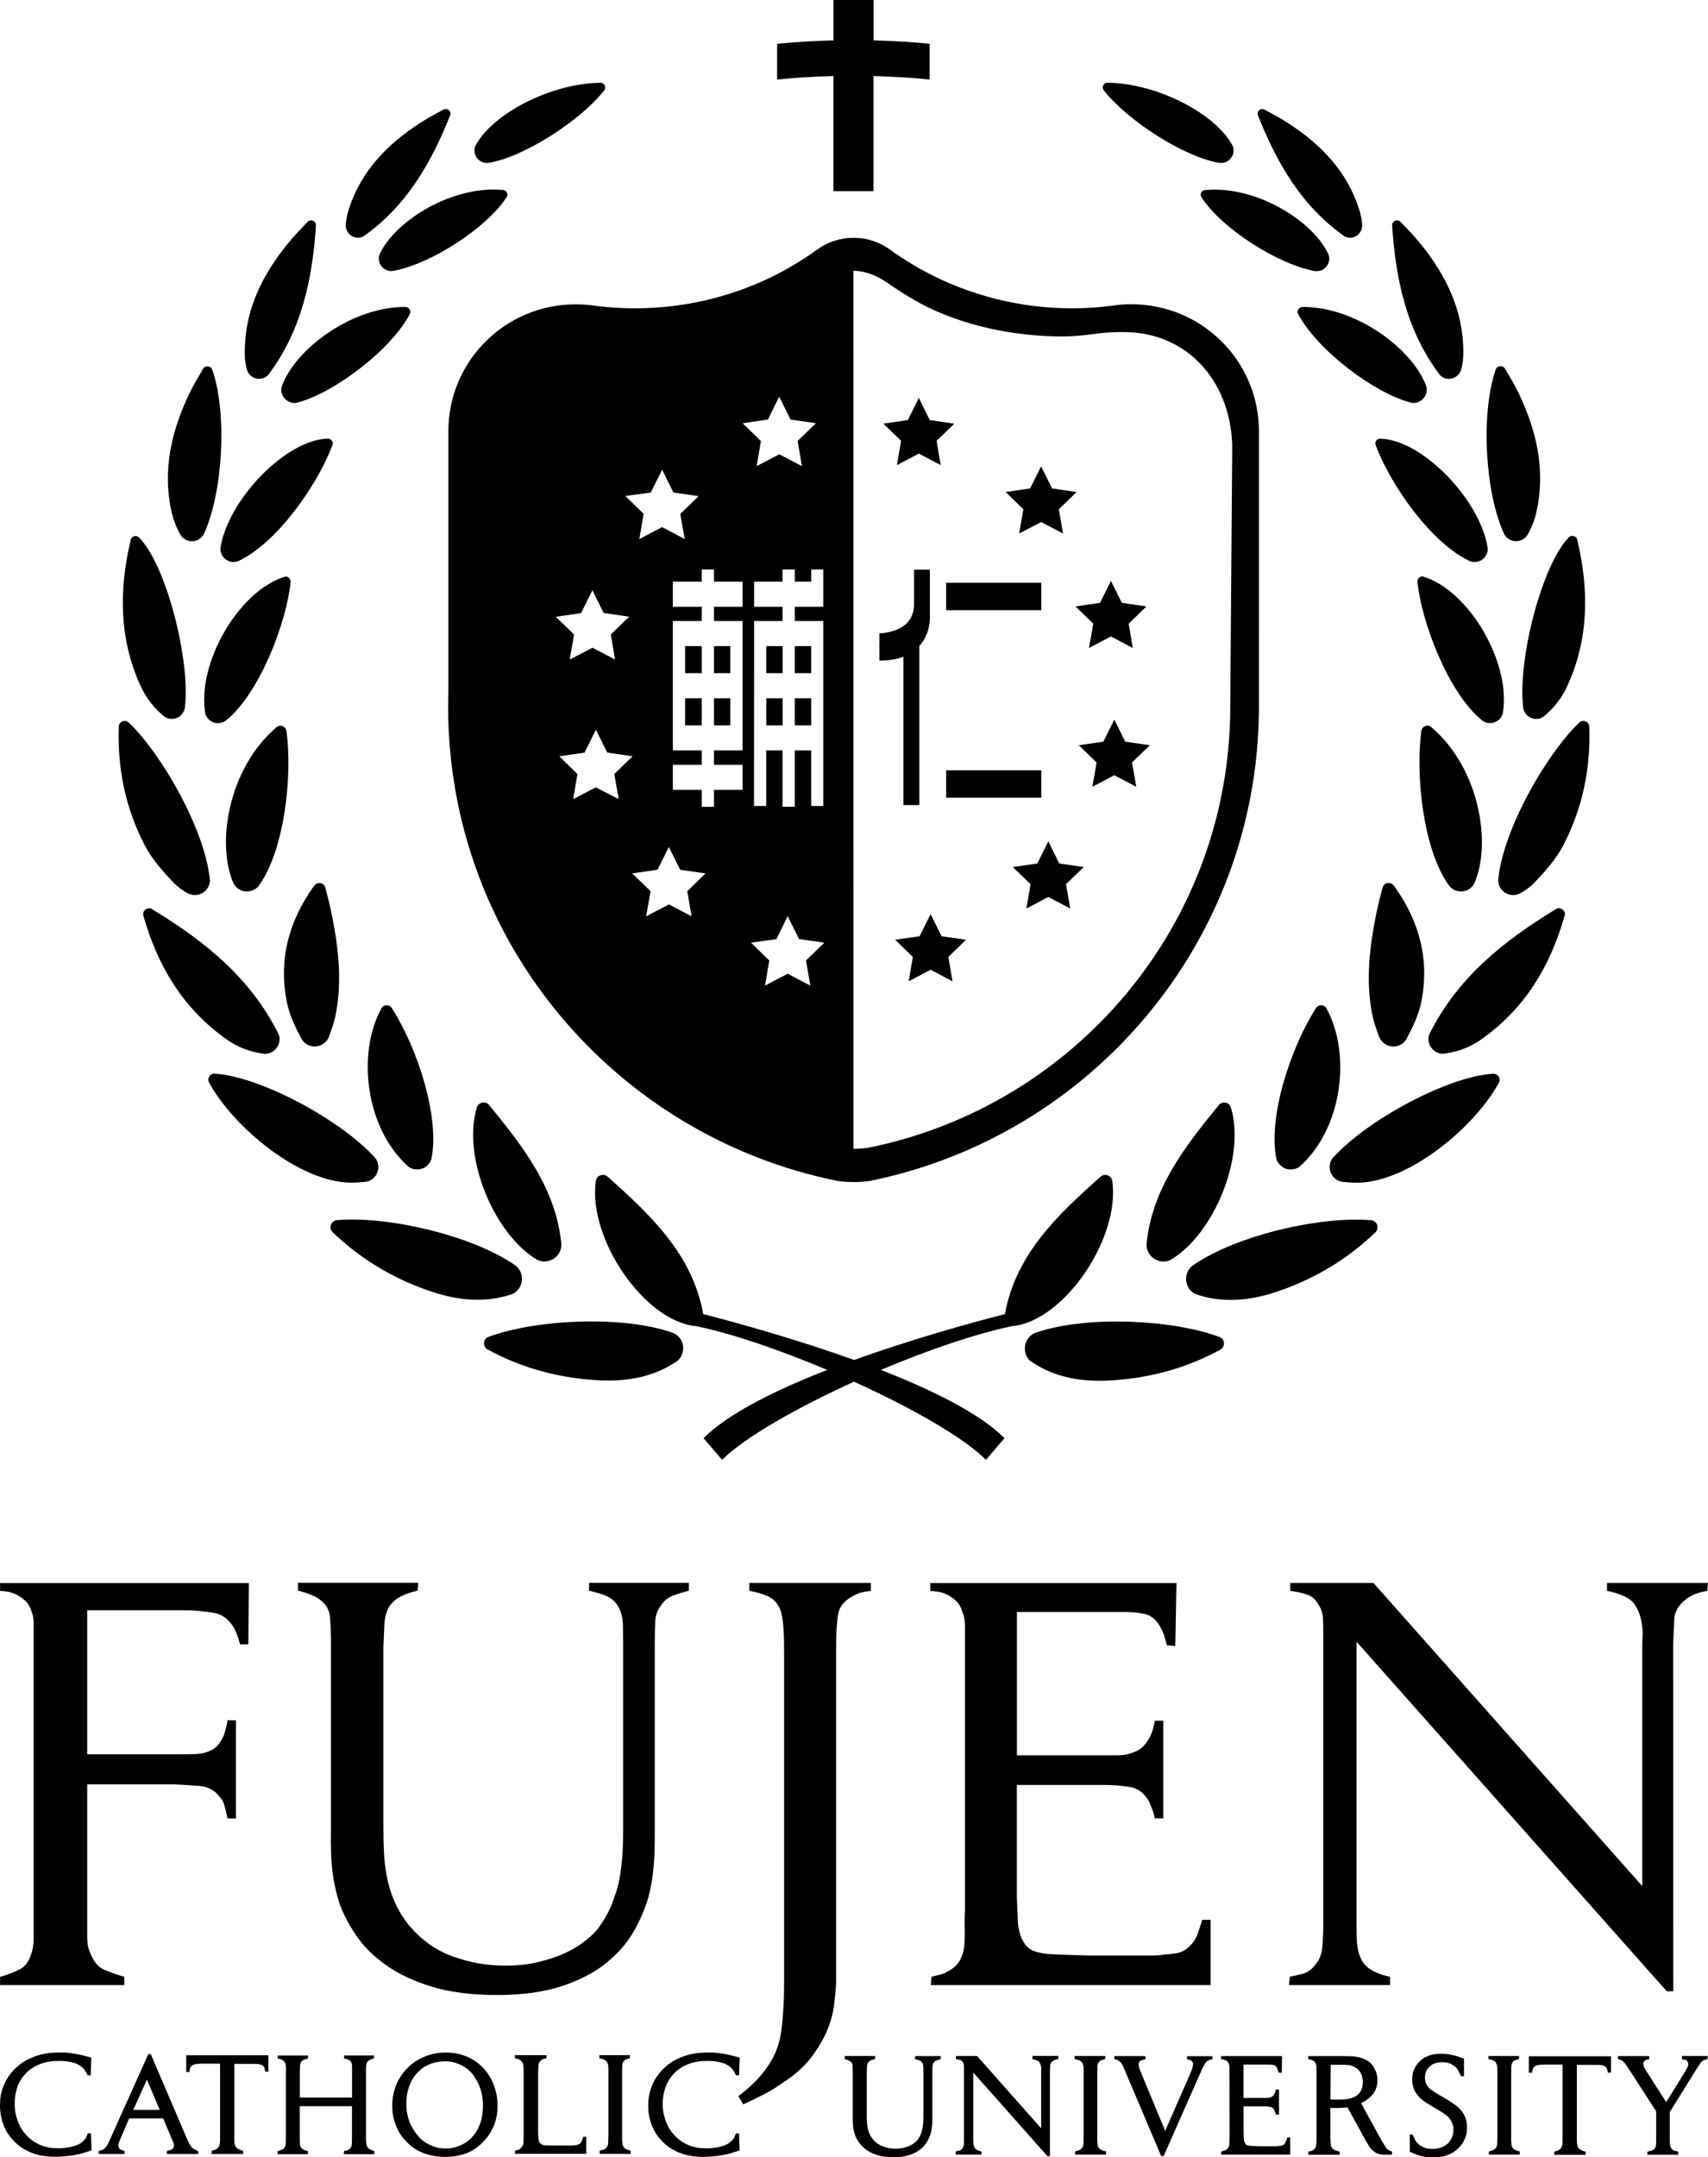 <?xml version="1.0" encoding="utf-8"?>
<!-- Generator: Adobe Illustrator 25.0.1, SVG Export Plug-In . SVG Version: 6.00 Build 0)  -->
<svg version="1.1" id="圖層_1" xmlns="http://www.w3.org/2000/svg" xmlns:xlink="http://www.w3.org/1999/xlink" x="0px" y="0px"
	 viewBox="0 0 206 260" style="enable-background:new 0 0 206 260;" xml:space="preserve">
<g>
	<g>
		<path d="M2.33,250.98c0.16-0.32,0.34-0.58,0.53-0.8c0.19-0.22,0.37-0.41,0.53-0.55c0.36-0.3,0.72-0.54,1.11-0.71
			c0.37-0.17,0.74-0.3,1.08-0.37c0.34-0.07,0.65-0.13,0.93-0.14c0.28-0.01,0.5-0.02,0.65-0.02c0.43,0,0.9,0.04,1.4,0.14
			c0.48,0.09,0.9,0.27,1.25,0.55c0.23,0.18,0.39,0.36,0.49,0.54l0.28,0.51h0.36l0.07-2.14l-0.08-0.02
			c-0.46-0.13-0.88-0.24-1.23-0.31c-0.36-0.08-0.69-0.14-0.98-0.18c-0.29-0.05-0.56-0.08-0.81-0.09c-0.24-0.01-0.48-0.01-0.72-0.01
			c-0.22,0-0.53,0.01-0.92,0.03c-0.4,0.02-0.83,0.1-1.32,0.21c-0.48,0.12-0.99,0.31-1.53,0.56c-0.53,0.25-1.05,0.62-1.53,1.08
			c-0.44,0.41-0.79,0.84-1.04,1.28c-0.25,0.44-0.44,0.86-0.57,1.27c-0.13,0.41-0.21,0.79-0.25,1.14C0.02,253.28,0,253.56,0,253.78
			c0,0.63,0.09,1.25,0.25,1.83c0.17,0.58,0.42,1.13,0.75,1.61c0.33,0.49,0.73,0.93,1.2,1.32c0.47,0.38,1.01,0.69,1.61,0.92
			c0.3,0.12,0.61,0.22,0.91,0.29c0.29,0.05,0.57,0.1,0.82,0.13c0.25,0.03,0.48,0.05,0.68,0.06c0.19,0.01,0.35,0.01,0.46,0.01
			c0.47,0,1-0.04,1.59-0.11c0.58-0.07,1.11-0.17,1.57-0.29c0.19-0.05,0.37-0.11,0.56-0.17c0.19-0.06,0.37-0.12,0.57-0.19l0.07-0.02
			l-0.07-2.05h-0.38l-0.02,0.07c-0.04,0.09-0.08,0.2-0.13,0.33c-0.05,0.12-0.15,0.26-0.29,0.42c-0.07,0.07-0.16,0.15-0.27,0.25
			c-0.11,0.09-0.25,0.18-0.43,0.27c-0.23,0.11-0.46,0.19-0.71,0.25c-0.26,0.07-0.5,0.11-0.72,0.14c-0.24,0.04-0.43,0.05-0.59,0.06
			c-0.17,0.01-0.28,0.01-0.35,0.01c-0.21,0-0.46-0.01-0.74-0.03c-0.3-0.02-0.63-0.09-0.99-0.19c-0.35-0.11-0.73-0.27-1.11-0.49
			c-0.38-0.22-0.75-0.53-1.1-0.91c-0.14-0.15-0.29-0.34-0.45-0.57c-0.15-0.22-0.3-0.49-0.44-0.81c-0.13-0.3-0.25-0.67-0.34-1.05
			c-0.09-0.4-0.14-0.84-0.14-1.34c0-0.53,0.06-1.01,0.17-1.43C2.03,251.66,2.17,251.29,2.33,250.98z"/>
		<path d="M23.39,259.02c-0.16-0.09-0.33-0.27-0.5-0.54c-0.03-0.05-0.06-0.13-0.11-0.21c-0.04-0.09-0.09-0.19-0.13-0.28l-0.13-0.29
			c-0.04-0.09-0.07-0.16-0.1-0.23l-4.21-9.84l-0.03-0.06h-0.29l-4.6,10.24c-0.11,0.25-0.22,0.46-0.3,0.64
			c-0.1,0.16-0.19,0.3-0.29,0.41c-0.1,0.1-0.2,0.18-0.31,0.23c-0.1,0.06-0.23,0.09-0.39,0.11l-0.09,0.01v0.4h3.11v-0.39l-0.09-0.02
			c-0.12-0.02-0.24-0.05-0.35-0.1c-0.1-0.04-0.17-0.12-0.23-0.22c-0.04-0.07-0.06-0.13-0.07-0.18c-0.01-0.05-0.01-0.09-0.01-0.12
			c0-0.1,0.02-0.24,0.09-0.4c0.07-0.16,0.15-0.37,0.25-0.61l0.97-2.25h4.1l0.91,2.16c0.05,0.15,0.12,0.29,0.18,0.43
			c0.06,0.13,0.12,0.26,0.17,0.39c0.04,0.16,0.04,0.23,0.04,0.27c0,0.01,0,0.05,0,0.11c-0.01,0.04-0.03,0.09-0.06,0.15
			c-0.07,0.13-0.16,0.22-0.27,0.26c-0.13,0.06-0.27,0.09-0.41,0.11l-0.09,0.01l-0.03,0.4h3.79v-0.34l-0.06-0.03
			C23.72,259.18,23.57,259.11,23.39,259.02z M19.27,254.3h-3.2l1.65-3.65L19.27,254.3z"/>
		<path d="M22.44,249.72h0.39l0.08-0.4c0.02-0.12,0.1-0.23,0.22-0.34c0.11-0.09,0.24-0.15,0.4-0.19c0.17-0.04,0.41-0.06,0.72-0.07
			h2.29v9.18c0,0.32-0.04,0.56-0.1,0.71c-0.07,0.16-0.16,0.27-0.29,0.37c-0.1,0.08-0.2,0.13-0.31,0.16
			c-0.13,0.03-0.21,0.05-0.25,0.06l-0.06,0.02l-0.03,0.39h3.82v-0.39l-0.08-0.02c-0.21-0.06-0.37-0.11-0.46-0.16
			c-0.1-0.06-0.18-0.12-0.27-0.21c-0.08-0.09-0.13-0.18-0.17-0.27c-0.03-0.09-0.06-0.2-0.07-0.32c-0.01-0.12-0.01-0.26-0.01-0.43
			v-9.06h2.49c0.36,0,0.65,0.05,0.86,0.15c0.19,0.09,0.31,0.32,0.37,0.69l0.01,0.09h0.38v-1.97h-9.91V249.72z"/>
		<path d="M44.68,259.08c-0.11-0.04-0.21-0.12-0.3-0.23c-0.09-0.11-0.15-0.21-0.17-0.32c-0.02-0.12-0.04-0.24-0.05-0.4
			c-0.02-0.11-0.02-0.23-0.02-0.34v-7.96c0-0.14,0-0.34,0-0.59c0.01-0.24,0.03-0.42,0.07-0.54c0.03-0.11,0.09-0.2,0.17-0.27
			c0.08-0.08,0.16-0.14,0.24-0.18c0.08-0.04,0.16-0.07,0.23-0.09c0.09-0.02,0.15-0.04,0.19-0.05l0.07-0.02v-0.36H41.5l0.01,0.39h0.1
			c0.03,0,0.07,0.01,0.14,0.03c0.07,0.01,0.15,0.04,0.24,0.07c0.09,0.04,0.16,0.09,0.24,0.16c0.07,0.06,0.13,0.15,0.17,0.26
			c0.04,0.11,0.06,0.25,0.06,0.43v3.74h-6.3v-3.05c0-0.28,0.01-0.52,0.02-0.73c0.01-0.19,0.05-0.34,0.1-0.44
			c0.04-0.09,0.1-0.16,0.17-0.21c0.08-0.06,0.16-0.12,0.23-0.14c0.07-0.03,0.14-0.05,0.22-0.07c0.07-0.02,0.13-0.04,0.17-0.05
			l0.07-0.02v-0.36H33.5v0.36l0.06,0.02c0.04,0.01,0.1,0.03,0.2,0.05c0.07,0.01,0.16,0.04,0.24,0.07c0.07,0.04,0.15,0.09,0.23,0.16
			c0.07,0.06,0.13,0.16,0.18,0.27c0.05,0.15,0.08,0.29,0.08,0.44c0.01,0.15,0.01,0.38-0.01,0.69v7.69c0,0.26-0.01,0.5-0.01,0.71
			c0,0.2-0.02,0.34-0.06,0.43c-0.03,0.12-0.09,0.22-0.17,0.29c-0.08,0.08-0.16,0.15-0.25,0.18c-0.09,0.04-0.17,0.07-0.25,0.09
			c-0.11,0.02-0.14,0.03-0.15,0.03h-0.1v0.41h3.64v-0.41h-0.1c-0.02,0-0.05-0.01-0.13-0.02c-0.07-0.01-0.14-0.04-0.22-0.08
			c-0.09-0.04-0.17-0.09-0.25-0.16c-0.07-0.05-0.13-0.14-0.18-0.24c-0.06-0.12-0.09-0.28-0.09-0.45c-0.01-0.19-0.01-0.45-0.01-0.77
			v-3.65h6.3v3.62c0,0.27,0,0.51-0.01,0.72c-0.01,0.2-0.02,0.35-0.04,0.44c-0.02,0.06-0.05,0.12-0.07,0.16
			c-0.02,0.06-0.04,0.09-0.06,0.1c-0.08,0.1-0.17,0.18-0.28,0.23c-0.12,0.05-0.26,0.09-0.4,0.1l-0.08,0.01l-0.04,0.4h3.67v-0.39
			l-0.09-0.01C44.92,259.16,44.79,259.12,44.68,259.08z"/>
		<path d="M59.39,250.9c-0.17-0.37-0.36-0.69-0.54-0.96c-0.2-0.27-0.37-0.48-0.52-0.65c-0.16-0.17-0.36-0.36-0.63-0.59
			c-0.26-0.22-0.59-0.43-0.97-0.63c-0.38-0.2-0.82-0.36-1.3-0.49c-0.49-0.13-1.04-0.2-1.65-0.2c-0.7,0-1.34,0.09-1.9,0.26
			c-0.56,0.17-1.05,0.38-1.46,0.62c-0.41,0.24-0.77,0.5-1.06,0.78c-0.28,0.27-0.51,0.51-0.67,0.71c-0.13,0.15-0.27,0.35-0.42,0.59
			c-0.16,0.25-0.31,0.54-0.45,0.86c-0.14,0.33-0.26,0.71-0.36,1.13c-0.09,0.43-0.15,0.91-0.15,1.43c0,0.64,0.07,1.23,0.22,1.75
			c0.15,0.51,0.33,0.97,0.55,1.37c0.22,0.4,0.46,0.73,0.71,1c0.25,0.27,0.47,0.49,0.66,0.66c0.61,0.5,1.27,0.87,1.97,1.08
			c0.7,0.22,1.45,0.34,2.22,0.34c0.97,0,1.87-0.16,2.65-0.45c0.8-0.31,1.53-0.84,2.18-1.58c0.36-0.39,0.64-0.8,0.85-1.21
			c0.21-0.41,0.37-0.8,0.46-1.17c0.1-0.37,0.17-0.71,0.19-1.01c0.02-0.3,0.04-0.55,0.04-0.75c0-0.58-0.06-1.12-0.18-1.6
			C59.71,251.7,59.56,251.27,59.39,250.9z M53.77,258.94c-0.57,0-1.08-0.08-1.51-0.25c-0.44-0.17-0.82-0.37-1.14-0.6
			c-0.31-0.23-0.57-0.47-0.76-0.73c-0.2-0.25-0.36-0.47-0.47-0.64c-0.2-0.32-0.37-0.64-0.49-0.96c-0.12-0.31-0.21-0.61-0.26-0.88
			c-0.06-0.28-0.1-0.53-0.11-0.75c-0.02-0.22-0.02-0.42-0.02-0.56c0-0.58,0.05-1.09,0.17-1.54c0.11-0.45,0.26-0.84,0.43-1.19
			c0.17-0.33,0.37-0.62,0.58-0.86c0.21-0.23,0.41-0.43,0.59-0.58c0.27-0.22,0.55-0.39,0.84-0.52c0.29-0.13,0.56-0.23,0.81-0.29
			c0.25-0.06,0.48-0.1,0.69-0.12c0.21-0.02,0.38-0.03,0.49-0.03c0.46,0,0.88,0.05,1.24,0.16c0.36,0.11,0.69,0.24,0.96,0.39
			c0.27,0.15,0.5,0.31,0.69,0.48c0.19,0.18,0.35,0.33,0.46,0.47c0.14,0.18,0.29,0.4,0.46,0.68c0.17,0.27,0.32,0.59,0.46,0.96
			c0.14,0.38,0.24,0.8,0.31,1.27c0.06,0.47,0.08,1,0.03,1.56c-0.01,0.13-0.04,0.33-0.08,0.61c-0.03,0.27-0.11,0.58-0.23,0.92
			c-0.16,0.46-0.37,0.87-0.64,1.23c-0.26,0.36-0.57,0.68-0.93,0.94c-0.36,0.26-0.75,0.47-1.18,0.6
			C54.73,258.88,54.27,258.94,53.77,258.94z"/>
		<path d="M70.32,257.63c-0.05,0.18-0.1,0.32-0.15,0.43c-0.05,0.1-0.1,0.17-0.15,0.23c-0.08,0.08-0.17,0.14-0.28,0.18
			c-0.11,0.04-0.23,0.07-0.35,0.08c-0.13,0.01-0.25,0.03-0.38,0.03c-0.13,0-0.24,0.01-0.35,0.01h-2.29l-0.66-0.03
			c-0.13,0-0.26-0.04-0.39-0.11c-0.19-0.11-0.3-0.26-0.34-0.46c-0.04-0.23-0.07-0.55-0.08-0.96v-7.06c0.01-0.28,0.02-0.54,0.03-0.77
			c0.01-0.22,0.03-0.39,0.05-0.48c0.04-0.13,0.1-0.23,0.17-0.31c0.08-0.07,0.17-0.14,0.25-0.19c0.08-0.04,0.16-0.07,0.25-0.09
			c0.08-0.01,0.14-0.04,0.18-0.04l0.08-0.02v-0.37h-3.82v0.36l0.07,0.02c0.04,0.02,0.1,0.03,0.2,0.05c0.07,0.01,0.16,0.05,0.25,0.09
			c0.09,0.05,0.18,0.11,0.26,0.19c0.08,0.08,0.15,0.19,0.2,0.31c0.03,0.11,0.06,0.27,0.07,0.49c0.01,0.23,0.02,0.49,0.02,0.78v6.91
			c0,0.3-0.01,0.59-0.01,0.86c0,0.27-0.01,0.45-0.02,0.53c-0.03,0.18-0.09,0.33-0.16,0.43c-0.08,0.11-0.16,0.19-0.25,0.26
			c-0.09,0.07-0.19,0.11-0.28,0.15c-0.1,0.03-0.18,0.04-0.24,0.05l-0.09,0.02v0.39h8.6v-2.05h-0.38L70.32,257.63z"/>
		<path d="M75.57,259.05c-0.12-0.05-0.23-0.13-0.33-0.25c-0.08-0.11-0.14-0.21-0.15-0.32c-0.02-0.15-0.02-0.22-0.03-0.28
			c-0.02-0.12-0.03-0.25-0.03-0.38v-8c0-0.28,0.01-0.51,0.01-0.7c0-0.18,0.02-0.32,0.05-0.43c0.04-0.12,0.1-0.22,0.16-0.3
			c0.07-0.07,0.14-0.13,0.22-0.17c0.09-0.04,0.17-0.07,0.24-0.08l0.04-0.01c0.06-0.01,0.12-0.03,0.16-0.04l0.07-0.02v-0.37h-3.69
			v0.37l0.08,0.02c0.04,0.01,0.11,0.03,0.21,0.05c0.08,0.01,0.16,0.04,0.26,0.08c0.09,0.04,0.17,0.1,0.26,0.18
			c0.09,0.08,0.15,0.18,0.2,0.32c0.04,0.12,0.06,0.26,0.07,0.41c0,0.17,0.01,0.39,0.01,0.68v7.57c-0.01,0.38-0.02,0.67-0.03,0.89
			c0,0.19-0.06,0.37-0.15,0.5c-0.1,0.14-0.21,0.23-0.34,0.29c-0.14,0.05-0.29,0.1-0.45,0.13l-0.08,0.02v0.39h3.74v-0.39l-0.07-0.02
			C75.85,259.15,75.71,259.11,75.57,259.05z"/>
		<path d="M80.52,250.98c0.17-0.32,0.34-0.58,0.53-0.8c0.19-0.22,0.37-0.41,0.53-0.55c0.35-0.3,0.72-0.54,1.1-0.71
			c0.38-0.17,0.75-0.3,1.09-0.37c0.34-0.07,0.65-0.13,0.93-0.14c0.28-0.01,0.5-0.02,0.65-0.02c0.43,0,0.91,0.04,1.4,0.14
			c0.48,0.09,0.91,0.27,1.26,0.55c0.22,0.18,0.38,0.36,0.49,0.54l0.28,0.51h0.36l0.07-2.14l-0.08-0.02
			c-0.46-0.13-0.88-0.24-1.23-0.31c-0.36-0.08-0.69-0.14-0.98-0.18c-0.29-0.05-0.56-0.08-0.81-0.09c-0.24-0.01-0.48-0.01-0.72-0.01
			c-0.22,0-0.53,0.01-0.92,0.03c-0.4,0.02-0.83,0.1-1.31,0.21c-0.48,0.12-1,0.31-1.53,0.56c-0.53,0.25-1.05,0.62-1.54,1.08
			c-0.44,0.41-0.78,0.84-1.04,1.28c-0.25,0.44-0.45,0.86-0.57,1.27c-0.13,0.41-0.22,0.79-0.25,1.14c-0.04,0.34-0.05,0.63-0.05,0.84
			c0,0.63,0.08,1.25,0.25,1.83c0.17,0.58,0.42,1.13,0.74,1.61c0.33,0.49,0.73,0.93,1.2,1.32c0.47,0.38,1.01,0.69,1.61,0.92
			c0.3,0.12,0.61,0.22,0.91,0.29c0.29,0.05,0.57,0.1,0.82,0.13c0.25,0.03,0.48,0.05,0.67,0.06c0.2,0.01,0.35,0.01,0.46,0.01
			c0.47,0,1-0.04,1.59-0.11c0.58-0.07,1.11-0.17,1.57-0.29c0.19-0.05,0.38-0.11,0.56-0.17c0.19-0.06,0.38-0.12,0.57-0.19l0.07-0.02
			l-0.07-2.05h-0.37l-0.03,0.07c-0.03,0.09-0.08,0.2-0.13,0.33c-0.05,0.12-0.16,0.26-0.29,0.42c-0.06,0.07-0.16,0.15-0.27,0.25
			c-0.11,0.09-0.25,0.18-0.43,0.27c-0.22,0.11-0.46,0.19-0.71,0.25c-0.26,0.07-0.5,0.11-0.72,0.14c-0.23,0.04-0.43,0.05-0.59,0.06
			c-0.17,0.01-0.29,0.01-0.35,0.01c-0.2,0-0.45-0.01-0.74-0.03c-0.3-0.02-0.63-0.09-0.99-0.19c-0.35-0.11-0.73-0.27-1.11-0.49
			c-0.37-0.22-0.74-0.53-1.1-0.91c-0.14-0.15-0.29-0.34-0.45-0.57c-0.15-0.22-0.3-0.49-0.44-0.81c-0.13-0.3-0.25-0.67-0.34-1.05
			c-0.1-0.4-0.14-0.84-0.14-1.34c0-0.53,0.06-1.01,0.17-1.43C80.22,251.66,80.36,251.29,80.52,250.98z"/>
		<path d="M110.35,248.2h0.11c0.02,0,0.04,0.01,0.09,0.03l0.21,0.06c0.08,0.02,0.15,0.05,0.22,0.09c0.07,0.04,0.13,0.08,0.18,0.13
			c0.13,0.16,0.19,0.36,0.2,0.61c0,0.27,0.01,0.5,0.01,0.69v5.29c0,0.28-0.01,0.53-0.02,0.74c-0.02,0.21-0.04,0.4-0.07,0.57
			c-0.03,0.17-0.06,0.31-0.1,0.45c-0.04,0.13-0.09,0.27-0.14,0.41c-0.08,0.17-0.16,0.32-0.23,0.43c-0.08,0.13-0.14,0.21-0.18,0.27
			c-0.1,0.1-0.22,0.21-0.37,0.33c-0.15,0.11-0.33,0.22-0.55,0.32c-0.21,0.09-0.47,0.18-0.75,0.25c-0.28,0.06-0.59,0.1-0.95,0.1
			c-0.53,0-1.05-0.09-1.55-0.29c-0.49-0.18-0.91-0.49-1.25-0.93c-0.16-0.21-0.29-0.43-0.37-0.64c-0.09-0.22-0.16-0.44-0.2-0.68
			c-0.04-0.23-0.07-0.47-0.08-0.7c-0.02-0.24-0.02-0.5-0.02-0.76v-5.22c0.01-0.24,0.02-0.44,0.02-0.62
			c0.01-0.16,0.03-0.31,0.08-0.42c0.05-0.12,0.13-0.22,0.25-0.3c0.12-0.09,0.31-0.16,0.56-0.23l0.08-0.01l0.03-0.37h-3.68v0.37
			l0.08,0.02c0.3,0.09,0.51,0.18,0.61,0.27c0.14,0.1,0.23,0.24,0.25,0.42c0.02,0.21,0.03,0.49,0.03,0.85v5.32
			c-0.01,0.55,0.01,1,0.05,1.33c0.05,0.32,0.11,0.62,0.2,0.9c0.12,0.31,0.28,0.64,0.51,0.95c0.22,0.32,0.53,0.62,0.89,0.89
			c0.37,0.26,0.83,0.47,1.36,0.64c0.53,0.16,1.18,0.24,1.91,0.24c0.76,0,1.4-0.09,1.93-0.27c0.53-0.18,0.98-0.41,1.32-0.69
			c0.35-0.28,0.62-0.61,0.82-0.95c0.2-0.34,0.34-0.68,0.42-1.01c0.05-0.21,0.1-0.42,0.13-0.65c0.03-0.22,0.05-0.42,0.05-0.62
			c0-0.19,0.01-0.35,0.01-0.49v-5.63c0-0.3,0.01-0.53,0.02-0.68c0.01-0.14,0.05-0.27,0.13-0.39c0.09-0.13,0.19-0.23,0.31-0.27
			c0.13-0.05,0.28-0.1,0.46-0.15l0.08-0.02v-0.37h-3.07L110.35,248.2z"/>
		<path d="M124.54,248.18l0.09,0.02c0.38,0.08,0.63,0.2,0.73,0.35c0.11,0.16,0.18,0.34,0.2,0.54c0.02,0.12,0.03,0.23,0.02,0.35
			c0,0.13-0.01,0.21-0.01,0.25v6.82l-7.69-8.67l-0.04-0.04h-2.55v0.38l0.1,0.01c0.17,0.03,0.32,0.06,0.46,0.11
			c0.12,0.04,0.21,0.13,0.3,0.28c0.06,0.11,0.1,0.23,0.11,0.37c0,0.15,0,0.37,0,0.64v8.3c0,0.16,0,0.34-0.02,0.57
			c-0.01,0.2-0.07,0.37-0.17,0.48c-0.11,0.14-0.23,0.23-0.38,0.26c-0.16,0.04-0.27,0.07-0.32,0.08l-0.08,0.01l-0.04,0.39h3.12v-0.38
			l-0.09-0.02c-0.24-0.06-0.44-0.13-0.58-0.24c-0.13-0.11-0.23-0.28-0.28-0.52c-0.02-0.09-0.02-0.17-0.03-0.26
			c-0.01-0.08-0.01-0.21-0.01-0.38v-8.09l8.94,10.07h0.31v-10.22l0.03-0.7c0.01-0.2,0.1-0.37,0.29-0.51
			c0.06-0.05,0.13-0.09,0.22-0.13c0.09-0.04,0.22-0.08,0.37-0.11l0.08-0.02l0.03-0.38h-3.12V248.18z"/>
		<path d="M132.88,259.15c-0.12-0.05-0.23-0.13-0.33-0.25c-0.09-0.1-0.14-0.22-0.16-0.32c-0.02-0.15-0.02-0.23-0.02-0.28
			c-0.02-0.12-0.03-0.25-0.03-0.38v-8c0-0.27,0-0.51,0.01-0.7c0-0.18,0.02-0.33,0.05-0.43c0.04-0.13,0.09-0.22,0.16-0.3
			c0.07-0.08,0.15-0.13,0.23-0.17c0.1-0.04,0.17-0.06,0.23-0.08l0.04-0.01c0.06-0.01,0.11-0.03,0.16-0.04l0.08-0.02v-0.37h-3.69
			v0.37l0.08,0.02c0.05,0.02,0.12,0.03,0.21,0.05c0.07,0.01,0.16,0.04,0.26,0.08c0.09,0.04,0.18,0.1,0.27,0.18
			c0.08,0.08,0.14,0.18,0.19,0.32c0.04,0.13,0.06,0.26,0.07,0.42c0,0.17,0.01,0.39,0.01,0.67v7.57c-0.01,0.37-0.02,0.67-0.02,0.88
			c-0.01,0.19-0.06,0.36-0.16,0.5c-0.1,0.13-0.21,0.23-0.34,0.28c-0.14,0.05-0.29,0.1-0.44,0.14l-0.08,0.02v0.38h3.74v-0.38
			l-0.08-0.02C133.16,259.26,133.01,259.2,132.88,259.15z"/>
		<path d="M143.14,248.18l0.07,0.02c0.13,0.04,0.25,0.07,0.37,0.11c0.1,0.03,0.18,0.09,0.24,0.2c0.04,0.05,0.05,0.1,0.06,0.14
			c0.01,0.06,0.01,0.1,0.01,0.13c0,0.1-0.01,0.21-0.04,0.32c-0.03,0.11-0.06,0.22-0.09,0.32c-0.04,0.1-0.07,0.18-0.1,0.26
			c-0.04,0.08-0.06,0.11-0.06,0.14l-3.07,7l-2.91-7.01l-0.13-0.33c-0.04-0.11-0.08-0.21-0.1-0.32c-0.04-0.15-0.06-0.28-0.06-0.39
			c0-0.14,0.04-0.25,0.14-0.34c0.09-0.09,0.29-0.16,0.59-0.22l0.09-0.02v-0.38h-3.75v0.37l0.08,0.02c0.13,0.03,0.25,0.06,0.33,0.1
			c0.08,0.03,0.17,0.1,0.27,0.2c0.14,0.12,0.24,0.25,0.31,0.4c0.07,0.16,0.12,0.26,0.14,0.33c0.08,0.16,0.15,0.33,0.22,0.49
			c0.07,0.16,0.14,0.33,0.21,0.51l4.06,9.56l0.03,0.06h0.3l4.32-9.77c0.09-0.19,0.19-0.41,0.3-0.68c0.11-0.26,0.23-0.48,0.35-0.66
			c0.11-0.17,0.22-0.29,0.33-0.36c0.12-0.07,0.29-0.13,0.49-0.17l0.09-0.02v-0.37h-3.07V248.18z"/>
		<path d="M155.23,257.71c-0.05,0.14-0.09,0.28-0.14,0.4c-0.04,0.11-0.11,0.22-0.2,0.32c-0.11,0.11-0.23,0.17-0.36,0.18
			c-0.19,0.03-0.26,0.04-0.32,0.04c-0.12,0.02-0.23,0.03-0.33,0.03h-1.89c-0.41-0.01-0.77-0.03-1.08-0.04
			c-0.29-0.02-0.49-0.07-0.6-0.15c-0.05-0.04-0.08-0.08-0.1-0.11c-0.02-0.04-0.05-0.08-0.06-0.1c-0.08-0.17-0.13-0.37-0.13-0.57
			c0-0.22-0.02-0.42-0.03-0.61v-3.23h2.45c0.25,0,0.49,0.02,0.74,0.06c0.22,0.03,0.39,0.16,0.51,0.37c0.02,0.06,0.05,0.12,0.07,0.19
			c0.03,0.06,0.05,0.16,0.09,0.28l0.02,0.08h0.39v-3.01h-0.39l-0.02,0.08c-0.01,0.03-0.02,0.09-0.04,0.18
			c-0.02,0.08-0.05,0.16-0.09,0.24c-0.04,0.09-0.1,0.17-0.17,0.26c-0.08,0.08-0.17,0.13-0.29,0.17c-0.13,0.05-0.27,0.08-0.42,0.08
			h-2.86v-4.02h3.05c0.21,0,0.41,0.02,0.59,0.06c0.16,0.04,0.29,0.15,0.39,0.35c0.04,0.07,0.07,0.14,0.1,0.22
			c0.02,0.08,0.05,0.17,0.07,0.26l0.02,0.07l0.39,0.03l0.03-2.01h-7.34v0.39h0.1c0.03,0,0.08,0.01,0.17,0.02
			c0.07,0.01,0.16,0.04,0.24,0.08c0.09,0.04,0.17,0.1,0.25,0.16c0.07,0.06,0.13,0.16,0.17,0.29c0.05,0.12,0.07,0.25,0.07,0.39
			l0.01,8.29c-0.01,0.16-0.01,0.32-0.01,0.48c0,0.16,0,0.32-0.01,0.48c-0.01,0.16-0.05,0.31-0.12,0.44
			c-0.06,0.12-0.16,0.22-0.32,0.3c-0.06,0.04-0.12,0.07-0.19,0.08c-0.09,0.03-0.17,0.05-0.26,0.07l-0.07,0.02l-0.03,0.38h8.33v-2.06
			h-0.38L155.23,257.71z"/>
		<path d="M167.62,259.21c-0.1-0.03-0.19-0.09-0.27-0.16c-0.1-0.08-0.19-0.17-0.25-0.29c-0.07-0.12-0.12-0.2-0.14-0.24
			c-0.19-0.28-0.36-0.57-0.52-0.88l-2.28-4.15c0.06-0.03,0.13-0.06,0.21-0.11c0.14-0.07,0.3-0.18,0.48-0.3
			c0.17-0.13,0.35-0.27,0.53-0.45c0.18-0.18,0.33-0.39,0.46-0.63c0.2-0.38,0.29-0.8,0.29-1.27c0-0.44-0.07-0.82-0.21-1.12
			c-0.13-0.29-0.25-0.5-0.34-0.64c-0.22-0.29-0.47-0.51-0.76-0.67c-0.28-0.15-0.57-0.27-0.89-0.34c-0.31-0.07-0.63-0.12-0.96-0.13
			c-0.32-0.01-0.63-0.02-0.93-0.02h-4.27l0.01,0.39h0.1c0.02,0,0.06,0.01,0.13,0.03c0.07,0.01,0.15,0.04,0.24,0.07
			c0.09,0.03,0.17,0.08,0.24,0.14c0.08,0.06,0.14,0.14,0.19,0.24c0.05,0.11,0.08,0.25,0.09,0.4c0.01,0.17,0.02,0.39,0.02,0.66v7.95
			c-0.02,0.26-0.02,0.49-0.03,0.68c-0.01,0.17-0.03,0.31-0.07,0.4c-0.04,0.11-0.1,0.2-0.17,0.26c-0.08,0.07-0.15,0.12-0.24,0.16
			c-0.09,0.04-0.16,0.07-0.23,0.09c-0.09,0.02-0.13,0.02-0.15,0.02h-0.1v0.4h3.77v-0.38l-0.08-0.02c-0.24-0.07-0.41-0.12-0.52-0.17
			c-0.1-0.04-0.19-0.1-0.26-0.19c-0.1-0.11-0.16-0.21-0.18-0.3c-0.02-0.11-0.03-0.24-0.05-0.39c-0.01-0.09-0.01-0.19-0.01-0.3
			c0-0.1-0.01-0.21-0.02-0.32v-3.58c0.11,0.01,0.22,0.01,0.33,0.01c0.34,0.01,0.73,0.01,1.13-0.02c0.21-0.01,0.42-0.03,0.61-0.05
			l2.15,3.92c0.12,0.22,0.26,0.46,0.41,0.7c0.16,0.26,0.35,0.48,0.57,0.65c0.14,0.12,0.29,0.2,0.43,0.27
			c0.14,0.05,0.29,0.1,0.42,0.12c0.13,0.03,0.25,0.04,0.37,0.04h1.02v-0.37l-0.06-0.03C167.8,259.3,167.74,259.26,167.62,259.21z
			 M160.49,248.86h1.18c0.32-0.01,0.64,0,0.96,0.03c0.31,0.03,0.6,0.14,0.88,0.32c0.3,0.18,0.52,0.43,0.65,0.74
			c0.14,0.31,0.21,0.65,0.21,0.97c0,0.27-0.03,0.5-0.08,0.67c-0.06,0.18-0.1,0.32-0.16,0.41c-0.12,0.22-0.28,0.41-0.46,0.54
			c-0.18,0.13-0.39,0.24-0.62,0.32c-0.23,0.07-0.47,0.12-0.72,0.15c-0.25,0.02-0.5,0.04-0.73,0.04h-1.14L160.49,248.86z"/>
		<path d="M175.17,253.46l-0.57-0.37l-1.11-0.65c-0.28-0.17-0.58-0.37-0.89-0.58c-0.29-0.2-0.5-0.47-0.63-0.78
			c-0.05-0.14-0.08-0.28-0.09-0.39c-0.01-0.13-0.02-0.22-0.02-0.27c0-0.3,0.06-0.58,0.16-0.81c0.11-0.23,0.26-0.42,0.44-0.58
			c0.19-0.16,0.4-0.28,0.66-0.36c0.25-0.08,0.53-0.12,0.81-0.12c0.39,0,0.73,0.06,0.99,0.17c0.27,0.12,0.48,0.26,0.64,0.42
			c0.17,0.18,0.29,0.35,0.38,0.54c0.09,0.19,0.17,0.35,0.24,0.5l0.03,0.06h0.36v-2.12l-0.07-0.02c-0.12-0.04-0.27-0.09-0.44-0.16
			c-0.17-0.07-0.37-0.13-0.59-0.19c-0.22-0.05-0.47-0.1-0.74-0.15c-0.28-0.05-0.58-0.07-0.92-0.07c-0.11,0-0.27,0.01-0.47,0.02
			c-0.2,0.01-0.44,0.05-0.68,0.1c-0.25,0.07-0.51,0.17-0.78,0.31c-0.27,0.14-0.53,0.34-0.76,0.59c-0.16,0.15-0.33,0.41-0.51,0.74
			c-0.19,0.34-0.29,0.8-0.29,1.35c0,0.18,0.02,0.38,0.06,0.6c0.04,0.22,0.1,0.44,0.21,0.67c0.1,0.22,0.26,0.47,0.46,0.71
			c0.2,0.25,0.48,0.48,0.82,0.72c0.12,0.08,0.22,0.15,0.33,0.21l0.06,0.03c0.09,0.05,0.17,0.1,0.26,0.16l1.06,0.63
			c0.33,0.2,0.63,0.4,0.92,0.62c0.26,0.21,0.47,0.49,0.62,0.85c0.03,0.07,0.07,0.18,0.12,0.33c0.04,0.14,0.06,0.32,0.06,0.54
			c0,0.3-0.04,0.56-0.12,0.74c-0.08,0.2-0.15,0.36-0.2,0.45c-0.24,0.38-0.56,0.66-0.94,0.83c-0.38,0.18-0.81,0.27-1.26,0.27
			c-0.28,0-0.53-0.03-0.75-0.08c-0.21-0.06-0.4-0.14-0.57-0.23c-0.16-0.09-0.3-0.18-0.41-0.29c-0.11-0.11-0.2-0.2-0.25-0.29
			c-0.06-0.09-0.12-0.19-0.17-0.3c-0.06-0.11-0.14-0.27-0.22-0.48l-0.02-0.05l-0.36-0.04v2.1l0.06,0.03
			c0.27,0.12,0.62,0.26,1.04,0.41c0.43,0.15,1,0.23,1.7,0.23c0.12,0,0.3,0,0.52-0.02c0.23-0.01,0.48-0.05,0.76-0.11
			c0.28-0.06,0.57-0.16,0.86-0.31c0.31-0.14,0.61-0.35,0.89-0.63c0.25-0.23,0.45-0.48,0.59-0.72c0.14-0.24,0.25-0.48,0.32-0.71
			c0.08-0.24,0.13-0.45,0.14-0.64c0.01-0.19,0.03-0.35,0.03-0.47c0-0.95-0.35-1.75-1.05-2.4
			C175.66,253.8,175.43,253.62,175.17,253.46z"/>
		<path d="M182.79,259.15c-0.12-0.05-0.23-0.13-0.33-0.25c-0.08-0.1-0.14-0.22-0.15-0.32c-0.02-0.15-0.02-0.23-0.02-0.28
			c-0.02-0.12-0.03-0.25-0.03-0.38v-8c0-0.27,0-0.51,0.01-0.7c0-0.18,0.02-0.33,0.05-0.43c0.04-0.13,0.09-0.22,0.16-0.3
			c0.07-0.08,0.14-0.13,0.22-0.17c0.1-0.04,0.17-0.06,0.23-0.08l0.04-0.01c0.06-0.01,0.11-0.03,0.16-0.04l0.08-0.02v-0.37h-3.69
			v0.37l0.08,0.02c0.04,0.02,0.11,0.03,0.21,0.05c0.07,0.01,0.16,0.04,0.26,0.08c0.08,0.04,0.17,0.1,0.26,0.18
			c0.08,0.08,0.14,0.18,0.19,0.32c0.04,0.13,0.06,0.26,0.07,0.42c0,0.17,0.01,0.39,0.01,0.67v7.57c-0.01,0.37-0.02,0.67-0.02,0.88
			c0,0.19-0.06,0.36-0.15,0.5c-0.1,0.13-0.22,0.23-0.34,0.28c-0.14,0.05-0.29,0.1-0.44,0.14l-0.08,0.02v0.38h3.73v-0.38l-0.08-0.02
			C183.06,259.26,182.93,259.2,182.79,259.15z"/>
		<path d="M184.38,249.81h0.39l0.08-0.39c0.02-0.12,0.09-0.23,0.21-0.34c0.11-0.09,0.25-0.16,0.4-0.18
			c0.17-0.04,0.41-0.07,0.72-0.07h2.28v9.19c0,0.31-0.03,0.55-0.1,0.71c-0.07,0.16-0.16,0.28-0.29,0.36
			c-0.1,0.08-0.2,0.13-0.31,0.15c-0.13,0.03-0.2,0.06-0.24,0.07l-0.06,0.02l-0.03,0.38h3.81v-0.38l-0.08-0.02
			c-0.21-0.06-0.36-0.11-0.46-0.16c-0.09-0.06-0.18-0.13-0.27-0.2c-0.08-0.09-0.13-0.18-0.16-0.28c-0.04-0.09-0.06-0.2-0.07-0.32
			c-0.01-0.12-0.02-0.27-0.02-0.43v-9.05h2.49c0.36,0,0.64,0.04,0.86,0.15c0.18,0.08,0.31,0.32,0.37,0.69l0.02,0.09h0.38v-1.97
			h-9.91V249.81z"/>
		<path d="M202.86,247.81v0.38l0.09,0.01c0.14,0.03,0.26,0.05,0.37,0.08c0.08,0.02,0.15,0.09,0.22,0.21
			c0.05,0.08,0.07,0.12,0.07,0.15c0.01,0.06,0.01,0.1,0.01,0.13c0,0.14-0.04,0.3-0.13,0.45c-0.1,0.16-0.18,0.31-0.25,0.45
			l-2.28,3.69l-2.37-3.7c-0.09-0.13-0.18-0.27-0.26-0.44c-0.09-0.17-0.13-0.33-0.13-0.48c0-0.12,0.02-0.21,0.08-0.27
			c0.05-0.08,0.12-0.13,0.18-0.16c0.09-0.04,0.16-0.07,0.21-0.08c0.07-0.01,0.11-0.03,0.13-0.03h0.11v-0.39h-3.76v0.37l0.08,0.01
			c0.11,0.04,0.22,0.07,0.31,0.11c0.08,0.05,0.15,0.09,0.21,0.14c0.06,0.05,0.12,0.11,0.18,0.19c0.06,0.09,0.13,0.18,0.21,0.27
			c0.05,0.08,0.1,0.15,0.14,0.22c0.04,0.08,0.1,0.15,0.15,0.21l3.32,5.14v3.43c0,0.32-0.01,0.55-0.03,0.69
			c-0.02,0.14-0.09,0.28-0.19,0.4c-0.1,0.11-0.2,0.17-0.31,0.21c-0.12,0.04-0.27,0.07-0.42,0.1l-0.09,0.01l-0.03,0.39h3.73v-0.38
			l-0.08-0.02c-0.06-0.01-0.15-0.03-0.29-0.06c-0.12-0.02-0.23-0.07-0.34-0.17c-0.15-0.14-0.25-0.31-0.27-0.52
			c-0.03-0.24-0.04-0.45-0.04-0.66v-3.34l3.32-5.33l0.32-0.49c0.1-0.16,0.23-0.28,0.37-0.37c0.09-0.05,0.17-0.09,0.26-0.11
			c0.11-0.02,0.18-0.05,0.22-0.06l0.07-0.03v-0.36H202.86z"/>
		<path d="M0.01,191.75h0.1c0.14,0,0.37,0.02,0.71,0.07c0.33,0.04,0.68,0.15,1.07,0.33c0.38,0.18,0.76,0.43,1.11,0.74
			c0.36,0.31,0.62,0.75,0.8,1.33c0.18,0.39,0.26,0.89,0.26,1.49v37.83c0,0.84-0.11,1.52-0.33,2.03c-0.27,0.88-0.74,1.49-1.39,1.81
			c-0.67,0.34-1.43,0.62-2.25,0.85l-0.08,0.02v1h14.98v-1l-0.08-0.02c-0.82-0.23-1.61-0.51-2.32-0.82c-0.71-0.31-1.23-0.89-1.6-1.79
			c-0.17-0.35-0.3-0.69-0.37-1.04c-0.06-0.32-0.1-0.71-0.1-1.14v-18.38h10.4c1.04,0.05,2.12,0.11,3.2,0.2
			c1.04,0.1,1.86,0.56,2.44,1.4c0.22,0.22,0.38,0.52,0.49,0.89c0.12,0.42,0.25,0.93,0.37,1.53l0.02,0.08h1.02v-11.82h-1.04v0.1
			c0,0.03-0.01,0.17-0.1,0.59c-0.08,0.34-0.18,0.69-0.3,1.05c-0.15,0.4-0.37,0.78-0.64,1.13c-0.29,0.37-0.64,0.64-1.1,0.83
			c-0.5,0.22-1.08,0.35-1.75,0.37c-0.68,0.02-1.56,0.03-2.61,0.03h-10.4v-17.36h12.39c0.95,0.04,1.91,0.15,2.87,0.31
			c0.93,0.15,1.69,0.67,2.27,1.55c0.22,0.35,0.4,0.71,0.54,1.08c0.14,0.38,0.25,0.73,0.34,1.08l0.02,0.09h1l0.07-7.29v-0.1H0.01
			V191.75z"/>
		<path d="M71.05,191.65v0.1h0.1c0.03,0,0.15,0.02,0.42,0.1c0.25,0.06,0.54,0.15,0.86,0.24c0.32,0.09,0.64,0.22,0.97,0.4
			c0.33,0.17,0.6,0.4,0.83,0.65c0.58,0.72,0.88,1.63,0.9,2.71c0.02,1.05,0.03,2.01,0.03,2.83v21.88c0,1.18-0.04,2.23-0.1,3.09
			c-0.06,0.85-0.16,1.66-0.28,2.38c-0.1,0.68-0.26,1.32-0.43,1.9c-0.19,0.57-0.4,1.15-0.62,1.73c-0.33,0.77-0.66,1.38-0.98,1.86
			c-0.31,0.47-0.59,0.87-0.78,1.12c-0.41,0.46-0.95,0.94-1.57,1.42c-0.65,0.5-1.42,0.95-2.32,1.36c-0.91,0.41-1.96,0.77-3.14,1.05
			c-1.18,0.29-2.54,0.44-4.03,0.44c-2.22,0-4.41-0.4-6.49-1.18c-2.09-0.8-3.87-2.13-5.31-3.96c-0.68-0.9-1.22-1.83-1.6-2.76
			c-0.38-0.9-0.67-1.86-0.86-2.84c-0.18-0.98-0.3-1.98-0.34-2.96c-0.05-1.01-0.07-2.07-0.07-3.14v-21.6
			c0.05-0.91,0.08-1.76,0.11-2.53c0.02-0.7,0.14-1.33,0.37-1.88c0.23-0.53,0.6-0.98,1.13-1.36c0.55-0.38,1.36-0.71,2.44-0.97
			l0.07-0.02l0.08-0.94H35.94v0.93l0.08,0.02c1.31,0.36,2.19,0.74,2.65,1.15c0.65,0.48,1.03,1.14,1.12,1.97
			c0.09,0.87,0.13,2.03,0.13,3.55v22c-0.04,2.31,0.02,4.08,0.21,5.42c0.19,1.33,0.46,2.55,0.83,3.64c0.46,1.28,1.15,2.59,2.05,3.89
			c0.88,1.3,2.09,2.49,3.6,3.54c1.47,1.05,3.33,1.91,5.52,2.58c2.19,0.66,4.82,0.99,7.83,0.99c3.06,0,5.71-0.37,7.86-1.09
			c2.16-0.72,3.96-1.67,5.36-2.82c1.41-1.15,2.51-2.44,3.29-3.82c0.79-1.4,1.37-2.78,1.74-4.09c0.24-0.94,0.4-1.8,0.51-2.64
			c0.12-0.94,0.18-1.76,0.21-2.5c0.02-0.73,0.04-1.43,0.04-2.02V198.2c0-1.22,0.02-2.16,0.06-2.83c0.04-0.64,0.24-1.23,0.6-1.76
			c0.4-0.62,0.89-1.04,1.46-1.26c0.62-0.24,1.27-0.44,1.91-0.61l0.08-0.02v-0.94H71.05V191.65z"/>
		<path d="M144.98,231.46c-0.17,0.56-0.36,1.12-0.55,1.67c-0.18,0.51-0.49,0.98-0.94,1.43c-0.48,0.48-1.04,0.78-1.66,0.86
			c-0.78,0.12-1.13,0.14-1.31,0.14c-0.5,0.08-0.98,0.13-1.43,0.13h-7.83c-1.74-0.05-3.2-0.09-4.46-0.16
			c-1.25-0.07-2.15-0.3-2.69-0.7c-0.23-0.19-0.39-0.35-0.49-0.52c-0.09-0.16-0.19-0.31-0.3-0.47c-0.36-0.75-0.55-1.59-0.57-2.49
			c-0.03-1.02-0.07-1.83-0.11-2.52v-13.7h10.48c1.07,0,2.12,0.08,3.11,0.24c0.99,0.14,1.78,0.74,2.35,1.74
			c0.09,0.23,0.2,0.48,0.31,0.75c0.12,0.28,0.24,0.69,0.38,1.21l0.02,0.08h1.01v-11.76h-1l-0.02,0.07
			c-0.04,0.12-0.09,0.34-0.17,0.73c-0.08,0.34-0.2,0.71-0.38,1.08c-0.17,0.36-0.43,0.75-0.77,1.13c-0.33,0.37-0.77,0.64-1.3,0.82
			c-0.59,0.23-1.19,0.34-1.85,0.34h-12.16v-17.28h12.95c0.88,0,1.73,0.08,2.52,0.26c0.76,0.18,1.37,0.71,1.85,1.6
			c0.18,0.32,0.33,0.66,0.44,1c0.14,0.44,0.23,0.78,0.31,1.09l0.02,0.07l1.01,0.09l0.14-7.49v-0.1H112.2v0.96h0.1
			c0.14,0,0.38,0.02,0.75,0.07c0.34,0.04,0.72,0.15,1.1,0.33c0.38,0.18,0.76,0.43,1.11,0.74c0.35,0.31,0.62,0.75,0.8,1.33
			c0.22,0.53,0.33,1.11,0.33,1.73v34.31c-0.05,0.64-0.06,1.3-0.04,1.96c0.02,0.66,0.02,1.33-0.03,2c-0.04,0.7-0.21,1.36-0.5,1.94
			c-0.29,0.58-0.76,1.04-1.44,1.39c-0.26,0.18-0.56,0.31-0.9,0.4c-0.34,0.09-0.69,0.18-1.06,0.27l-0.07,0.02l-0.09,1h33.75v-7.86
			H145L144.98,231.46z"/>
		<path d="M193.82,190.79v0.94l0.08,0.02c1.67,0.36,2.76,0.9,3.23,1.6c0.49,0.71,0.78,1.5,0.88,2.35c0.09,0.49,0.13,0.99,0.1,1.51
			c-0.03,0.47-0.04,0.83-0.04,1v29.11l-32.38-36.49l-0.03-0.04h-10.04v0.95l0.09,0.01c0.68,0.09,1.33,0.23,1.94,0.44
			c0.59,0.19,1.06,0.61,1.42,1.29c0.32,0.49,0.48,1.06,0.5,1.69c0.03,0.61,0.03,1.41,0.03,2.69v34.32c0,0.62-0.03,1.39-0.1,2.34
			c-0.07,0.93-0.33,1.63-0.78,2.18c-0.48,0.66-1.06,1.07-1.72,1.22c-0.57,0.14-1.09,0.25-1.37,0.31l-0.07,0.01l-0.09,1.01h12.18v-1
			l-0.08-0.02c-1.05-0.22-1.91-0.57-2.54-1.05c-0.63-0.45-1.07-1.25-1.29-2.35c-0.05-0.35-0.08-0.72-0.1-1.09
			c-0.02-0.36-0.03-0.89-0.03-1.56v-34.31l37.39,42.1l0.03,0.03h0.78l-0.01-41.93c0.04-0.87,0.08-1.7,0.12-2.53l0.01-0.38
			c0.05-0.89,0.49-1.68,1.35-2.35c0.25-0.22,0.58-0.42,0.97-0.6c0.4-0.18,0.94-0.34,1.59-0.46l0.08-0.02l0.08-0.94H193.82z"/>
		<path d="M90.37,191.73l0.09,0.02c0.76,0.13,1.5,0.35,2.21,0.67c0.68,0.31,1.17,0.87,1.49,1.71c0.28,0.91,0.41,2.44,0.41,4.69
			v40.39c0,1.92-0.11,3.81-0.35,5.62c-0.23,1.82-0.98,3.52-2.24,5.04c-0.46,0.6-1.02,1.18-1.7,1.77c-0.59,0.5-1.02,0.85-1.15,0.94
			l-0.08,0.05l0.58,1l0.09-0.04c1.18-0.54,2.11-1,2.78-1.37c0.64-0.34,1.21-0.71,1.76-1.1c1.52-0.96,2.72-2.02,3.57-3.13
			c0.86-1.16,1.5-2.23,1.93-3.27c0.44-1.06,0.72-2.09,0.84-3.07c0.11-0.95,0.19-1.8,0.24-2.51v-40.32c0-1.9,0.08-3.28,0.24-4.23
			c0.15-0.91,0.72-1.65,1.69-2.17c0.29-0.17,0.59-0.31,0.85-0.41c0.23-0.08,0.66-0.17,1.32-0.26l0.09-0.01v-0.95H90.37V191.73z"/>
	</g>
	<g>
		<g>
			<path d="M112.12,9.59V5.28c-1.98-0.2-4.14-0.34-6.6-0.41l-0.16,0V0h-4.83v4.87l-0.16,0c-2.47,0.07-4.64,0.21-6.64,0.41v4.31
				c1.97-0.21,4.15-0.35,6.62-0.42l0.17-0.01v13.88h4.83V9.16l0.17,0.01C108,9.24,110.16,9.38,112.12,9.59z"/>
			<g>
				<path style="fill-rule:evenodd;clip-rule:evenodd;" d="M58.4,19.61c0.16,0.04,0.31,0.04,0.46,0.03c4.4-0.69,11.24-5.21,14-8.73
					c0.05-0.07,0.1-0.14,0.11-0.23c0.08-0.32-0.11-0.63-0.43-0.7c-6.01,0-13.14,3.72-15.17,7.54c-0.04,0.09-0.09,0.18-0.11,0.28
					C57.07,18.6,57.58,19.41,58.4,19.61z"/>
				<path style="fill-rule:evenodd;clip-rule:evenodd;" d="M31.25,45.66c0.19,0,0.36-0.03,0.53-0.09c0.02,0,0.04-0.01,0.05-0.02
					c0.18-0.07,0.33-0.18,0.48-0.31c4.09-5.36,5.39-11.73,5.8-18.11c-0.02-0.31-0.27-0.57-0.6-0.57c-0.03,0-0.06,0-0.09,0.01
					c-0.13,0.02-0.24,0.08-0.33,0.17c-0.79,0.82-1.67,1.75-2.31,2.54c-3.15,3.83-5.26,8.09-5.26,13.16c0,0.71,0.07,1.42,0.26,2.12
					C29.96,45.19,30.55,45.66,31.25,45.66z"/>
				<path style="fill-rule:evenodd;clip-rule:evenodd;" d="M19.84,86.38c0.25,0.16,0.54,0.27,0.87,0.27c0.19,0,0.37-0.03,0.54-0.09
					c0.02,0,0.03-0.01,0.05-0.02c0.28-0.11,0.52-0.29,0.69-0.52c0.16-0.21,0.26-0.46,0.31-0.74c0.69-5.76-2.29-17.29-5.54-20.51
					c-0.1-0.1-0.25-0.16-0.42-0.16c-0.03,0-0.07,0-0.1,0.01c-0.13,0.02-0.25,0.09-0.34,0.18c-0.05,0.06-0.09,0.12-0.12,0.2
					c-1.44,6.04-1.45,11.98,1.21,17.75C17.66,84.17,18.62,85.4,19.84,86.38z"/>
				<path style="fill-rule:evenodd;clip-rule:evenodd;" d="M49.44,37.83c0.02-0.06,0.05-0.12,0.06-0.19c0-0.01,0-0.03,0-0.03
					c0-0.32-0.22-0.55-0.51-0.61c-6.35-0.11-13.31,4.93-14.99,9.53c-0.05,0.14-0.08,0.29-0.08,0.45c0,0.14,0.02,0.28,0.06,0.4
					c0.18,0.68,0.81,1.19,1.55,1.19c0.12,0,0.23-0.02,0.35-0.05C40.42,47.31,47.2,42.11,49.44,37.83z"/>
				<path style="fill-rule:evenodd;clip-rule:evenodd;" d="M42.73,28.58c0.17,0.05,0.34,0.08,0.5,0.07c0.02,0,0.03,0,0.05,0
					c0.18-0.01,0.35-0.07,0.52-0.14c5.25-3.65,8.28-9.02,10.51-14.66c0.08-0.29-0.08-0.59-0.37-0.68c-0.03-0.01-0.06-0.02-0.1-0.02
					c-0.12-0.02-0.24,0-0.35,0.06c-0.95,0.51-2.01,1.08-2.83,1.62c-3.95,2.55-7.1,5.78-8.58,10.35c-0.2,0.64-0.35,1.3-0.38,1.98
					C41.7,27.79,42.09,28.38,42.73,28.58z"/>
				<path style="fill-rule:evenodd;clip-rule:evenodd;" d="M61.12,23.74c0.03-0.05,0.06-0.11,0.07-0.18c0-0.01,0-0.03,0-0.03
					c0.03-0.3-0.16-0.54-0.42-0.62c-5.97-0.64-12.97,3.51-14.97,7.7c-0.05,0.13-0.09,0.27-0.11,0.41c-0.02,0.13,0,0.27,0.02,0.4
					c0.11,0.65,0.66,1.18,1.36,1.25c0.11,0.01,0.22-0.01,0.33-0.02C51.79,31.9,58.63,27.58,61.12,23.74z"/>
				<path style="fill-rule:evenodd;clip-rule:evenodd;" d="M28.23,67.74c0.18-0.01,0.34-0.05,0.5-0.11c4.58-2.11,9.54-9.09,11.37-14
					c0.01-0.04,0.03-0.1,0.03-0.15c0-0.01,0-0.03,0-0.05c0-0.05-0.01-0.1-0.02-0.15c-0.07-0.24-0.29-0.4-0.54-0.42
					c-5.16,0.12-12.11,7.47-12.98,13.18c0,0.05-0.01,0.11-0.01,0.16c0.01,0.14,0.03,0.27,0.07,0.4c0.03,0.12,0.09,0.24,0.15,0.35
					C27.08,67.44,27.63,67.76,28.23,67.74z"/>
				<path style="fill-rule:evenodd;clip-rule:evenodd;" d="M21.83,64.57c0.32,0.42,0.82,0.69,1.38,0.66c0.19,0,0.37-0.05,0.54-0.11
					c0.02-0.01,0.04-0.01,0.05-0.02c0.29-0.12,0.51-0.32,0.68-0.56c0.03-0.04,0.06-0.09,0.08-0.13c2.28-4.8,2.9-14.4,1.06-19.81
					c-0.08-0.27-0.33-0.46-0.63-0.45c-0.03,0-0.07,0.01-0.1,0.02c-0.13,0.03-0.26,0.09-0.34,0.2c-0.02,0.03-0.04,0.06-0.06,0.08
					c-0.6,1.03-1.14,1.94-1.61,2.89c-2.19,4.55-3.31,9.28-2.2,14.33C20.92,62.71,21.3,63.68,21.83,64.57z"/>
				<path style="fill-rule:evenodd;clip-rule:evenodd;" d="M24.77,86.04c0.09,0.29,0.26,0.56,0.5,0.75
					c0.28,0.23,0.63,0.37,1.02,0.37c0.19,0,0.37-0.04,0.54-0.09c0.02-0.01,0.04-0.01,0.05-0.02c0.16-0.06,0.29-0.15,0.42-0.25
					c4.11-3.35,7.35-12.09,7.75-16.72c0-0.16-0.06-0.31-0.18-0.42c-0.12-0.11-0.27-0.18-0.44-0.18c0,0,0,0,0,0
					C28.71,71.19,23.69,80.1,24.77,86.04z"/>
				<path style="fill-rule:evenodd;clip-rule:evenodd;" d="M20.96,106.4c0.52,0.54,1.12,0.97,1.78,1.31
					c0.23,0.1,0.49,0.17,0.76,0.17c0.21,0,0.42-0.04,0.61-0.11c0.29-0.1,0.54-0.27,0.74-0.49c0.1-0.1,0.17-0.22,0.25-0.35
					c0.07-0.13,0.12-0.26,0.16-0.4c0.04-0.15,0.06-0.3,0.06-0.47c-0.61-6.18-5.91-15.29-9.8-18.99c-0.11-0.09-0.24-0.16-0.38-0.18
					c-0.05,0-0.1,0-0.15,0c-0.04,0-0.08,0.01-0.12,0.02c-0.21,0.06-0.38,0.19-0.47,0.37c-0.03,0.05-0.05,0.11-0.07,0.17
					c-0.19,5.14,0.79,9.91,3.1,14.37C18.29,103.51,19.62,105.02,20.96,106.4z"/>
				<path style="fill-rule:evenodd;clip-rule:evenodd;" d="M61.77,155.97c0.25-0.12,0.47-0.27,0.66-0.47
					c0.1-0.11,0.19-0.24,0.27-0.38c0.16-0.29,0.26-0.64,0.26-1c0-0.54-0.23-1.04-0.57-1.4c-0.07-0.08-0.17-0.15-0.25-0.22
					c-5.5-3.79-15.85-5.99-21.62-5.43c-0.21,0.06-0.4,0.19-0.51,0.36c-0.05,0.08-0.09,0.17-0.12,0.27
					c-0.02,0.09-0.03,0.18-0.02,0.27c0,0.08,0.02,0.17,0.05,0.24c0.02,0.05,0.04,0.09,0.07,0.14c0.03,0.04,0.06,0.08,0.09,0.12
					c3.24,3.13,7.01,5.43,11.26,6.96c2.73,0.99,5.55,1.53,8.47,1.04C60.47,156.36,61.13,156.19,61.77,155.97z"/>
				<path style="fill-rule:evenodd;clip-rule:evenodd;" d="M31.98,127.02c0.18-0.01,0.36-0.04,0.53-0.09
					c0.28-0.1,0.53-0.28,0.74-0.49c0.09-0.1,0.17-0.22,0.24-0.34c0.07-0.13,0.13-0.26,0.17-0.4c0.04-0.16,0.06-0.32,0.06-0.49
					c0-0.06,0-0.12-0.01-0.18c-0.02-0.15-0.07-0.28-0.12-0.41c-3.4-6.8-8.95-11.23-15.28-15.06c-0.07-0.04-0.14-0.07-0.22-0.08
					c-0.05-0.01-0.1-0.01-0.15-0.01c-0.04,0.01-0.08,0.02-0.12,0.03c-0.21,0.05-0.38,0.18-0.48,0.36c-0.02,0.05-0.05,0.11-0.06,0.17
					c0,0.03-0.02,0.06-0.02,0.09c0,0.02,0,0.05,0,0.08c0,0.02,0,0.04,0,0.05c1.71,6.13,4.82,11.36,10.18,15.1
					C28.79,126.28,30.29,126.83,31.98,127.02z"/>
				<path style="fill-rule:evenodd;clip-rule:evenodd;" d="M28.38,106.78c0.1,0.13,0.23,0.23,0.36,0.34
					c0.06,0.04,0.12,0.08,0.19,0.11c0.26,0.14,0.56,0.22,0.87,0.21c0.22,0,0.42-0.05,0.61-0.11c0.29-0.1,0.54-0.27,0.74-0.49
					c0.01-0.01,0.02-0.02,0.02-0.03c3.12-4.19,4.13-13.29,3.38-18.68c-0.01-0.11-0.04-0.22-0.1-0.31c-0.04-0.06-0.08-0.11-0.14-0.15
					c-0.11-0.11-0.25-0.18-0.41-0.2c-0.05,0-0.1,0-0.14,0c-0.05,0-0.09,0.01-0.13,0.02c-0.08,0.02-0.14,0.07-0.21,0.1
					c-5.89,4.95-7.36,14.09-5.26,18.88C28.24,106.58,28.3,106.69,28.38,106.78z"/>
				<path style="fill-rule:evenodd;clip-rule:evenodd;" d="M44.14,142.43c0.1-0.02,0.2-0.04,0.29-0.07c0.29-0.1,0.53-0.28,0.74-0.5
					c0.1-0.1,0.18-0.22,0.24-0.34c0.07-0.13,0.13-0.26,0.16-0.4c0.04-0.15,0.06-0.32,0.06-0.49c0-0.06-0.01-0.12-0.01-0.18
					c-0.02-0.21-0.08-0.42-0.17-0.59c-0.06-0.12-0.12-0.21-0.2-0.31c-4.27-4.7-14-9.84-19.37-10.15c-0.03,0-0.05,0-0.08,0
					c-0.04,0.01-0.07,0.01-0.11,0.02c-0.21,0.05-0.38,0.19-0.47,0.37c-0.03,0.06-0.05,0.11-0.07,0.17
					c-0.01,0.03-0.01,0.06-0.02,0.09c0,0.02,0,0.05,0,0.08c0,0.02,0,0.05,0,0.07c0.01,0.05,0.02,0.11,0.03,0.16
					c0.02,0.04,0.04,0.08,0.06,0.12c2.87,5.29,10.78,11.94,17,12.06C42.86,142.55,43.49,142.5,44.14,142.43z"/>
				<path style="fill-rule:evenodd;clip-rule:evenodd;" d="M36.37,125.21c0.06,0.09,0.11,0.18,0.18,0.26
					c0.1,0.13,0.22,0.24,0.35,0.33c0.06,0.04,0.12,0.08,0.19,0.11c0.18,0.1,0.38,0.16,0.6,0.2c0.09,0.01,0.18,0.02,0.27,0.02
					c0.22,0,0.42-0.05,0.61-0.11c0.29-0.1,0.54-0.28,0.74-0.49c0.1-0.1,0.18-0.22,0.25-0.34c0.02-0.04,0.03-0.07,0.05-0.1
					c0.39-0.99,0.73-1.99,0.92-3.02c0.76-4.08,0.25-8.15-0.58-12.17c-0.2-0.94-0.44-1.87-0.71-2.92l0,0
					c-0.02-0.07-0.05-0.14-0.09-0.2c-0.03-0.06-0.08-0.12-0.13-0.16c-0.03-0.04-0.07-0.06-0.12-0.09c-0.08-0.05-0.18-0.09-0.29-0.1
					c-0.05,0-0.1,0-0.14,0c-0.04,0-0.09,0.01-0.13,0.02c-0.15,0.04-0.29,0.13-0.39,0.25c-0.04,0.05-0.09,0.1-0.13,0.16
					c-3.05,4.26-4.27,8.99-3.18,14.1C34.95,122.42,35.63,123.84,36.37,125.21z"/>
				<path style="fill-rule:evenodd;clip-rule:evenodd;" d="M49.33,140.67c0.04,0.03,0.08,0.05,0.12,0.07
					c0.18,0.09,0.38,0.16,0.59,0.19c0.09,0.01,0.18,0.02,0.28,0.02c0.06,0,0.13,0,0.19-0.01c0.15-0.02,0.28-0.05,0.42-0.09
					c0.28-0.1,0.54-0.28,0.73-0.5c0.09-0.1,0.17-0.22,0.24-0.34c0.05-0.1,0.09-0.2,0.13-0.31c1.04-4.99-1.65-13.34-4.79-18.23
					c-0.03-0.04-0.06-0.08-0.1-0.12c-0.04-0.03-0.07-0.06-0.12-0.09c-0.09-0.05-0.19-0.09-0.29-0.1c-0.01,0-0.02,0-0.04,0
					c-0.04,0-0.07,0-0.11,0c-0.04,0-0.09,0.01-0.13,0.02c-0.18,0.05-0.33,0.17-0.43,0.32C42.99,126.99,44.08,136.09,49.33,140.67z"
					/>
				<path style="fill-rule:evenodd;clip-rule:evenodd;" d="M64.76,151.82c0.28,0.13,0.58,0.22,0.91,0.22c0.05,0,0.1,0,0.15-0.01
					c0.19-0.01,0.37-0.05,0.54-0.12c0.32-0.11,0.61-0.3,0.83-0.55c0.1-0.12,0.2-0.25,0.27-0.38c0.17-0.29,0.25-0.64,0.25-0.99
					c-0.61-6.63-4.54-11.7-8.71-16.8c-0.07-0.09-0.16-0.16-0.26-0.22c-0.09-0.04-0.19-0.08-0.3-0.09c-0.03,0-0.06-0.01-0.09-0.01
					c-0.02,0-0.05,0-0.08,0.01c-0.05,0-0.1,0.01-0.14,0.02c-0.22,0.05-0.39,0.18-0.52,0.35c-0.04,0.07-0.07,0.15-0.1,0.22
					C55.7,139.47,59.61,148.76,64.76,151.82z"/>
				<path style="fill-rule:evenodd;clip-rule:evenodd;" d="M81.54,160.85c-0.15-0.11-0.31-0.18-0.48-0.25
					c-6.28-2.14-16.73-1.52-22.16,0.54c-0.16,0.06-0.29,0.16-0.38,0.29c-0.06,0.08-0.1,0.17-0.12,0.27
					c-0.01,0.03-0.01,0.06-0.02,0.1c0,0.06-0.01,0.12,0,0.17c0.01,0.09,0.02,0.16,0.05,0.24c0.02,0.05,0.04,0.1,0.06,0.14
					c0.03,0.06,0.08,0.11,0.13,0.16c0.04,0.04,0.09,0.08,0.14,0.11c3.97,2.16,8.21,3.36,12.71,3.69c2.91,0.23,5.77,0,8.45-1.26
					c0.61-0.29,1.19-0.63,1.74-1c0.07-0.06,0.15-0.12,0.21-0.19c0.11-0.12,0.2-0.24,0.28-0.38c0.16-0.29,0.25-0.64,0.25-1
					c0-0.55-0.22-1.04-0.57-1.4C81.74,161.01,81.64,160.92,81.54,160.85z"/>
				<path style="fill-rule:evenodd;clip-rule:evenodd;" d="M122.03,159.84c6.25-0.54,13.12-10.58,12.12-17.54
					c-0.01-0.01-0.01-0.03-0.01-0.04c-0.03-0.1-0.07-0.19-0.12-0.27c-0.12-0.18-0.3-0.31-0.51-0.36c-0.04-0.01-0.09-0.02-0.14-0.02
					c-0.03,0-0.06,0-0.09,0c-0.03,0-0.06,0-0.08,0c-0.11,0.02-0.21,0.05-0.3,0.09c-0.06,0.03-0.11,0.07-0.16,0.11
					c-5.25,4.69-10.22,9.37-11.54,16.57c-3.97,1.02-11.11,2.98-18.19,5.53c-7.08-2.54-14.22-4.51-18.19-5.53
					c-1.31-7.2-6.29-11.88-11.54-16.57c-0.05-0.04-0.1-0.08-0.16-0.11c-0.1-0.05-0.19-0.08-0.3-0.09c-0.03,0-0.06,0-0.09,0
					c-0.03,0-0.06,0-0.09,0c-0.05,0-0.09,0.01-0.14,0.02c-0.22,0.05-0.4,0.18-0.51,0.36c-0.05,0.08-0.09,0.17-0.12,0.27
					c0,0.01,0,0.03-0.01,0.04c-0.99,6.97,5.88,17,12.12,17.54c4.32,0.89,10.09,2.86,15.79,5.27c-6.18,2.41-11.91,5.23-14.92,8.22
					l2.24,2.61c2.77-2.74,9.05-6.29,15.91-9.41c6.87,3.11,13.14,6.66,15.92,9.41l2.23-2.61c-3-2.99-8.73-5.81-14.91-8.22
					C111.93,162.7,117.71,160.74,122.03,159.84z"/>
				<path style="fill-rule:evenodd;clip-rule:evenodd;" d="M133.14,10.91c2.76,3.52,9.6,8.04,14,8.73c0.15,0.01,0.31,0.01,0.46-0.03
					c0.82-0.2,1.33-1,1.14-1.82c-0.02-0.1-0.07-0.19-0.11-0.28c-2.03-3.82-9.16-7.53-15.17-7.54c-0.32,0.07-0.51,0.38-0.44,0.7
					C133.04,10.76,133.09,10.84,133.14,10.91z"/>
				<path style="fill-rule:evenodd;clip-rule:evenodd;" d="M174.17,45.55c0.02,0.01,0.04,0.01,0.05,0.02
					c0.16,0.06,0.34,0.09,0.52,0.09c0.71,0,1.29-0.46,1.49-1.1c0.19-0.7,0.26-1.41,0.26-2.12c0-5.07-2.11-9.33-5.25-13.16
					c-0.64-0.8-1.53-1.72-2.32-2.54c-0.08-0.09-0.2-0.15-0.33-0.17c-0.03,0-0.06-0.01-0.1-0.01c-0.32,0-0.57,0.25-0.59,0.57
					c0.41,6.38,1.71,12.76,5.8,18.11C173.84,45.37,174,45.48,174.17,45.55z"/>
				<path style="fill-rule:evenodd;clip-rule:evenodd;" d="M183.71,85.28c0.03,0.28,0.14,0.53,0.3,0.74
					c0.17,0.23,0.41,0.42,0.69,0.52c0.02,0.01,0.03,0.02,0.05,0.02c0.17,0.06,0.35,0.09,0.54,0.09c0.32,0,0.61-0.11,0.86-0.27
					c1.22-0.98,2.19-2.21,2.86-3.65c2.65-5.77,2.65-11.7,1.2-17.75c-0.03-0.08-0.07-0.14-0.12-0.2c-0.09-0.09-0.21-0.15-0.34-0.18
					c-0.03,0-0.07-0.01-0.1-0.01c-0.16,0-0.31,0.06-0.42,0.16C185.99,67.99,183.01,79.52,183.71,85.28z"/>
				<path style="fill-rule:evenodd;clip-rule:evenodd;" d="M170.47,48.57c0.74,0,1.37-0.5,1.55-1.19c0.04-0.13,0.06-0.27,0.06-0.4
					c0-0.16-0.03-0.31-0.07-0.45c-1.7-4.6-8.66-9.64-15-9.53c-0.29,0.06-0.51,0.29-0.51,0.61c0,0,0,0.02,0,0.03
					c0.01,0.07,0.03,0.13,0.06,0.19c2.25,4.28,9.03,9.48,13.57,10.69C170.24,48.55,170.35,48.57,170.47,48.57z"/>
				<path style="fill-rule:evenodd;clip-rule:evenodd;" d="M162.2,28.51c0.16,0.07,0.34,0.13,0.52,0.14c0.02,0,0.04,0,0.05,0
					c0.17,0.01,0.33-0.01,0.5-0.07c0.64-0.2,1.03-0.79,1.02-1.42c-0.03-0.69-0.18-1.34-0.38-1.98c-1.47-4.57-4.62-7.8-8.57-10.35
					c-0.81-0.54-1.88-1.11-2.83-1.62c-0.11-0.06-0.23-0.08-0.35-0.06c-0.03,0-0.06,0.01-0.09,0.02c-0.29,0.09-0.44,0.39-0.37,0.68
					C153.92,19.48,156.95,24.86,162.2,28.51z"/>
				<path style="fill-rule:evenodd;clip-rule:evenodd;" d="M158.94,32.68c0.7-0.07,1.25-0.6,1.36-1.25c0.03-0.13,0.03-0.26,0.02-0.4
					c-0.02-0.15-0.06-0.28-0.11-0.41c-1.99-4.19-8.99-8.34-14.97-7.7c-0.27,0.08-0.45,0.32-0.42,0.62c0,0,0,0.02,0,0.03
					c0.01,0.06,0.04,0.12,0.07,0.18c2.48,3.84,9.33,8.16,13.71,8.92C158.71,32.67,158.83,32.69,158.94,32.68z"/>
				<path style="fill-rule:evenodd;clip-rule:evenodd;" d="M165.9,53.28c-0.01,0.05-0.02,0.1-0.02,0.15c0,0.01,0,0.03,0,0.05
					c0,0.05,0.02,0.1,0.03,0.15c1.83,4.92,6.79,11.89,11.37,14c0.15,0.06,0.31,0.1,0.49,0.11c0.61,0.02,1.15-0.29,1.44-0.78
					c0.07-0.11,0.12-0.23,0.16-0.35c0.04-0.13,0.06-0.26,0.07-0.4c0-0.06,0-0.11-0.01-0.16c-0.87-5.72-7.82-13.06-12.98-13.18
					C166.19,52.88,165.97,53.04,165.9,53.28z"/>
				<path style="fill-rule:evenodd;clip-rule:evenodd;" d="M181.51,64.53c0.17,0.24,0.41,0.44,0.68,0.56
					c0.02,0.01,0.04,0.02,0.05,0.02c0.17,0.07,0.35,0.11,0.55,0.11c0.56,0.03,1.06-0.24,1.38-0.66c0.54-0.89,0.92-1.86,1.15-2.91
					c1.11-5.05,0-9.79-2.19-14.33c-0.47-0.95-1.01-1.87-1.62-2.89c-0.01-0.02-0.03-0.05-0.05-0.08c-0.09-0.1-0.21-0.17-0.35-0.2
					c-0.03-0.01-0.07-0.02-0.1-0.02c-0.29-0.01-0.54,0.18-0.63,0.45c-1.84,5.41-1.23,15.01,1.05,19.81
					C181.46,64.45,181.48,64.5,181.51,64.53z"/>
				<path style="fill-rule:evenodd;clip-rule:evenodd;" d="M179.18,87.06c0.17,0.06,0.34,0.09,0.54,0.09c0.38,0,0.74-0.14,1.02-0.37
					c0.24-0.19,0.41-0.45,0.5-0.75c1.09-5.93-3.94-14.85-9.65-16.56c0,0,0,0-0.01,0c-0.17,0-0.33,0.07-0.44,0.18
					c-0.11,0.11-0.17,0.25-0.18,0.42c0.4,4.63,3.64,13.37,7.75,16.72c0.13,0.1,0.26,0.19,0.42,0.25
					C179.14,87.05,179.16,87.05,179.18,87.06z"/>
				<path style="fill-rule:evenodd;clip-rule:evenodd;" d="M191.02,86.89c-0.05,0-0.09,0-0.14,0c-0.15,0.02-0.28,0.09-0.39,0.18
					c-3.89,3.7-9.2,12.81-9.8,18.99c0,0.16,0.02,0.32,0.06,0.47c0.04,0.15,0.1,0.28,0.16,0.4c0.07,0.13,0.15,0.24,0.24,0.35
					c0.21,0.22,0.45,0.39,0.74,0.49c0.19,0.07,0.4,0.11,0.61,0.11c0.27,0,0.53-0.07,0.76-0.17c0.66-0.34,1.27-0.78,1.78-1.31
					c1.34-1.39,2.67-2.89,3.54-4.58c2.3-4.46,3.29-9.23,3.1-14.37c-0.02-0.06-0.04-0.12-0.07-0.17c-0.1-0.18-0.26-0.31-0.47-0.37
					C191.1,86.91,191.06,86.9,191.02,86.89z"/>
				<path style="fill-rule:evenodd;clip-rule:evenodd;" d="M166,147.44c-0.12-0.17-0.29-0.3-0.51-0.36
					c-5.77-0.56-16.12,1.64-21.62,5.43c-0.09,0.07-0.18,0.14-0.25,0.22c-0.35,0.36-0.57,0.85-0.57,1.4c0,0.36,0.09,0.71,0.25,1
					c0.07,0.14,0.16,0.27,0.27,0.38c0.18,0.21,0.41,0.35,0.66,0.47c0.63,0.22,1.29,0.39,1.97,0.51c2.92,0.49,5.74-0.05,8.47-1.04
					c4.25-1.53,8.01-3.83,11.25-6.96c0.03-0.04,0.07-0.07,0.09-0.12c0.03-0.04,0.05-0.09,0.07-0.14c0.03-0.07,0.04-0.16,0.05-0.24
					c0.01-0.09,0-0.18-0.02-0.27C166.09,147.62,166.05,147.53,166,147.44z"/>
				<path style="fill-rule:evenodd;clip-rule:evenodd;" d="M188.73,110.02c-0.02-0.06-0.04-0.12-0.07-0.17
					c-0.1-0.18-0.27-0.31-0.48-0.36c-0.04-0.01-0.08-0.02-0.13-0.03c-0.05,0-0.09,0-0.14,0.01c-0.08,0.01-0.15,0.04-0.22,0.08
					c-6.33,3.84-11.88,8.26-15.28,15.06c-0.05,0.14-0.1,0.26-0.12,0.41c0,0.06-0.01,0.12-0.01,0.18c-0.01,0.17,0.02,0.33,0.06,0.49
					c0.04,0.14,0.1,0.27,0.17,0.4c0.07,0.12,0.15,0.24,0.24,0.34c0.2,0.22,0.45,0.39,0.74,0.49c0.17,0.06,0.35,0.08,0.53,0.09
					c1.69-0.19,3.19-0.74,4.55-1.68c5.35-3.73,8.47-8.97,10.17-15.1c0-0.02,0-0.03,0-0.05c0-0.03,0-0.05,0-0.08
					C188.75,110.08,188.74,110.05,188.73,110.02z"/>
				<path style="fill-rule:evenodd;clip-rule:evenodd;" d="M174.84,106.84c0.2,0.22,0.45,0.39,0.74,0.49
					c0.19,0.06,0.4,0.11,0.61,0.11c0.31,0,0.61-0.07,0.88-0.21c0.06-0.03,0.13-0.08,0.19-0.11c0.13-0.1,0.25-0.21,0.36-0.34
					c0.08-0.09,0.14-0.21,0.2-0.32c2.11-4.8,0.63-13.94-5.26-18.88c-0.06-0.04-0.13-0.08-0.2-0.1c-0.04-0.01-0.09-0.02-0.13-0.02
					c-0.05,0-0.1,0-0.15,0c-0.16,0.02-0.3,0.09-0.42,0.2c-0.05,0.04-0.09,0.1-0.13,0.15c-0.06,0.1-0.09,0.2-0.1,0.31
					c-0.74,5.4,0.26,14.5,3.39,18.68C174.83,106.82,174.84,106.83,174.84,106.84z"/>
				<path style="fill-rule:evenodd;clip-rule:evenodd;" d="M180.85,129.97c-0.02-0.06-0.04-0.12-0.07-0.17
					c-0.1-0.18-0.27-0.32-0.48-0.37c-0.04-0.01-0.08-0.01-0.11-0.02c-0.02,0-0.05,0-0.08,0c-5.37,0.3-15.1,5.45-19.37,10.15
					c-0.07,0.1-0.14,0.19-0.19,0.31c-0.09,0.18-0.15,0.38-0.17,0.59c0,0.05-0.01,0.11-0.01,0.18c0,0.17,0.02,0.33,0.06,0.49
					c0.04,0.14,0.09,0.27,0.17,0.4c0.07,0.13,0.15,0.24,0.24,0.34c0.2,0.22,0.45,0.39,0.74,0.5c0.1,0.03,0.2,0.05,0.29,0.07
					c0.64,0.07,1.28,0.12,1.91,0.11c6.23-0.12,14.13-6.76,17-12.06c0.02-0.04,0.05-0.08,0.06-0.12c0.01-0.05,0.02-0.1,0.03-0.16
					c0-0.02,0-0.05,0-0.07c0-0.02,0-0.05,0-0.08C180.85,130.03,180.85,130,180.85,129.97z"/>
				<path style="fill-rule:evenodd;clip-rule:evenodd;" d="M166.39,125.09c0.02,0.03,0.03,0.07,0.05,0.1
					c0.07,0.12,0.16,0.23,0.25,0.34c0.2,0.22,0.45,0.39,0.74,0.49c0.19,0.07,0.4,0.11,0.61,0.11c0.09,0,0.19-0.01,0.28-0.02
					c0.21-0.03,0.41-0.1,0.6-0.2c0.06-0.03,0.13-0.07,0.19-0.11c0.13-0.09,0.25-0.2,0.36-0.33c0.06-0.08,0.13-0.16,0.17-0.26
					c0.74-1.37,1.42-2.8,1.74-4.26c1.09-5.11-0.13-9.84-3.19-14.1c-0.04-0.06-0.08-0.11-0.13-0.16c-0.1-0.12-0.23-0.21-0.39-0.25
					c-0.04-0.01-0.09-0.02-0.13-0.02c-0.05,0-0.1,0-0.15,0c-0.12,0.01-0.21,0.05-0.3,0.1c-0.04,0.03-0.08,0.05-0.12,0.09
					c-0.05,0.05-0.09,0.1-0.13,0.16c-0.04,0.06-0.07,0.13-0.09,0.2c-0.27,1.05-0.51,1.98-0.71,2.92c-0.83,4.02-1.34,8.09-0.58,12.17
					C165.66,123.09,166,124.1,166.39,125.09z"/>
				<path style="fill-rule:evenodd;clip-rule:evenodd;" d="M159.53,121.18c-0.04-0.01-0.08-0.02-0.13-0.02c-0.04,0-0.08,0-0.11,0
					c-0.01,0-0.02,0-0.03,0c-0.1,0.02-0.21,0.05-0.3,0.1c-0.04,0.02-0.08,0.06-0.12,0.09c-0.04,0.03-0.06,0.07-0.1,0.12
					c-3.14,4.9-5.83,13.25-4.79,18.23c0.04,0.11,0.07,0.21,0.13,0.31c0.07,0.12,0.15,0.24,0.25,0.34c0.2,0.22,0.45,0.4,0.73,0.5
					c0.14,0.05,0.27,0.08,0.42,0.09c0.06,0.01,0.13,0.01,0.19,0.01c0.1,0,0.19-0.01,0.28-0.02c0.22-0.03,0.42-0.1,0.6-0.19
					c0.04-0.02,0.08-0.05,0.12-0.07c5.26-4.58,6.34-13.68,3.29-19.18C159.86,121.34,159.71,121.22,159.53,121.18z"/>
				<path style="fill-rule:evenodd;clip-rule:evenodd;" d="M147.87,132.91c-0.04-0.01-0.09-0.02-0.15-0.02
					c-0.03-0.01-0.06-0.01-0.08-0.01c-0.03,0-0.05,0.01-0.09,0.01c-0.1,0.01-0.21,0.05-0.3,0.09c-0.1,0.05-0.19,0.13-0.26,0.22
					c-4.17,5.1-8.09,10.17-8.71,16.8c0,0.35,0.09,0.69,0.25,0.99c0.08,0.13,0.17,0.26,0.27,0.38c0.23,0.25,0.51,0.44,0.83,0.55
					c0.17,0.06,0.35,0.11,0.53,0.12c0.06,0.01,0.1,0.01,0.15,0.01c0.33,0,0.63-0.08,0.9-0.22c5.15-3.05,9.06-12.35,7.25-18.33
					c-0.02-0.08-0.05-0.15-0.1-0.22C148.26,133.09,148.08,132.96,147.87,132.91z"/>
				<path style="fill-rule:evenodd;clip-rule:evenodd;" d="M147.6,161.71c-0.02-0.1-0.06-0.19-0.12-0.27
					c-0.09-0.13-0.23-0.23-0.38-0.29c-5.43-2.06-15.88-2.68-22.16-0.54c-0.17,0.06-0.34,0.14-0.48,0.25
					c-0.11,0.07-0.2,0.16-0.28,0.25c-0.36,0.36-0.57,0.85-0.58,1.4c0,0.36,0.09,0.7,0.25,1c0.08,0.14,0.17,0.26,0.27,0.38
					c0.06,0.07,0.14,0.13,0.22,0.19c0.55,0.37,1.12,0.71,1.73,1c2.68,1.26,5.53,1.48,8.45,1.26c4.49-0.33,8.74-1.53,12.7-3.69
					c0.05-0.03,0.1-0.07,0.14-0.11c0.05-0.05,0.09-0.1,0.13-0.16c0.03-0.04,0.05-0.09,0.07-0.14c0.03-0.07,0.04-0.15,0.05-0.24
					c0.01-0.06,0.01-0.12,0-0.17C147.62,161.77,147.61,161.74,147.6,161.71z"/>
			</g>
		</g>
		<g>
			<g>
				<path d="M112.16,68.66h-1.92v4.11c0,1.47-0.64,2.48-1.94,3.06c-1.09,0.48-2.21,0.5-2.23,0.5v0.95l-0.01,0.96
					c0.01,0,0.01,0,0.01,0v1.38c1.1,0,2.07-0.15,2.89-0.47v17.88h1.92V77.87c0-0.01,0-0.02,0.01-0.02c1.34-1.49,1.29-3.36,1.26-3.72
					V68.66z"/>
				<rect x="114.11" y="70.24" width="11.48" height="3.3"/>
				<rect x="114.11" y="92.84" width="11.48" height="3.3"/>
			</g>
			<g>
				<rect x="82.63" y="84.16" width="2.01" height="3.26"/>
				<rect x="82.63" y="77.87" width="2.01" height="3.26"/>
				<rect x="95.86" y="84.16" width="1.98" height="3.26"/>
				<rect x="92.42" y="77.87" width="1.97" height="3.26"/>
				<rect x="86.11" y="84.16" width="1.97" height="3.26"/>
				<path d="M136.46,36.67c-0.74,0-1.48,0.05-2.2,0.16c-1.62,0.22-3.27,0.33-4.95,0.33c-6.36,0-12.35-1.58-17.61-4.36
					c-0.8-0.42-1.58-0.88-2.33-1.35c-0.37-0.23-0.74-0.48-1.11-0.72c-0.32-0.22-0.96-0.68-0.96-0.68c-1.23-0.87-2.73-1.39-4.35-1.39
					c-1.62,0-3.13,0.52-4.35,1.39c0,0-0.64,0.45-0.96,0.68c-0.38,0.24-0.74,0.49-1.11,0.72c-0.76,0.47-1.54,0.93-2.33,1.35
					c-5.25,2.78-11.25,4.36-17.61,4.36c-1.69,0-3.35-0.11-4.98-0.33c-0.72-0.1-1.44-0.15-2.18-0.15c-8.48,0-15.35,6.84-15.35,15.28
					v31.4c-0.02,0.59-0.03,1.2-0.03,1.8c0,28.24,20.17,51.77,46.95,57.17c0.63,0.09,1.28,0.14,1.95,0.14c0.63,0,1.25-0.04,1.86-0.12
					c26.7-5.35,46.84-28.73,47.03-56.83l0-0.19V51.95C151.82,43.5,144.95,36.67,136.46,36.67z M99.3,68.64l0,4.49h-3.44v1.72h3.44
					l0,22.29h-1.46v-6.7h-1.98v6.8h-1.48v-6.8h-1.97v6.7h-1.47l0.01-22.29h3.43v-1.72h-3.43v-3.03h3.43v-1.46h1.48v1.46h1.98v-1.46
					H99.3z M92.58,50.57l0.03,0l1.37-2.76l1.36,2.73l0.01,0.03l3.06,0.44l-2.19,2.12l-0.02,0.02l0.52,3.03l-2.73-1.43l-2.73,1.43
					l0.51-3v-0.03l-2.2-2.14L92.58,50.57z M78.46,59.37l0.03-0.01l1.37-2.75l1.34,2.72l0.01,0.03l3.05,0.44l-2.19,2.12l-0.02,0.02
					l0.53,3.03l-2.73-1.44l-2.74,1.44l0.51-3.01l0.01-0.03l-2.21-2.15L78.46,59.37z M70.05,73.9l0.03-0.01l1.37-2.75l1.35,2.72
					l0.02,0.02l3.06,0.45l-2.19,2.12l-0.02,0.02l0.51,3.02l-2.7-1.41l-0.03-0.01l-2.74,1.43l0.52-2.99l0.01-0.03l-2.21-2.14
					L70.05,73.9z M71.89,94.91l-0.03-0.02l-2.73,1.43l0.51-2.99l0.01-0.03l-2.2-2.15l3.02-0.43l0.03-0.01l1.37-2.76l1.36,2.73
					l0.02,0.03l3.05,0.44l-2.19,2.12l-0.02,0.02l0.53,3.02L71.89,94.91z M83.41,110.43l-2.71-1.41l-0.03-0.01l-2.74,1.43l0.53-3
					l0-0.03l-2.21-2.14l3.02-0.44l0.03,0l1.37-2.75l1.35,2.72l0.02,0.03l3.06,0.44l-2.19,2.13l-0.02,0.02L83.41,110.43z
					 M89.56,73.13h-3.45v1.72h3.45v15.59h-3.45v1.74h3.45v3.02h-3.45v2.04h-1.47V95.2h-3.49v-3.02h3.49v-1.74h-3.49V74.85h3.49
					v-1.72h-3.49v-3.03h3.49v-1.46h1.47v1.46h3.45V73.13z M97.73,118.79L95,117.36l-2.73,1.43l0.51-3l0.01-0.02l-2.21-2.15
					l3.03-0.43l0.03-0.01l1.36-2.76l1.36,2.73l0.01,0.03l3.05,0.44l-2.19,2.12l-0.02,0.02L97.73,118.79z M148.38,85.17
					c0,26.27-18.77,48.16-43.69,53.17c-0.57,0.08-1.16,0.12-1.75,0.12l-0.01-105.82c1.51,0,2.95,0.64,4.09,1.45l0.01-0.01
					c0.29,0.22,0.59,0.42,0.9,0.62c0.33,0.22,0.68,0.45,1.03,0.67c0.7,0.44,1.43,0.86,2.16,1.26c4.88,2.58,11.09,3.92,17.01,3.92
					c1.58,0,3.23-0.21,4.76-0.41c0.65-0.09,1.92-0.12,2.61-0.12c7.69,0,12.82,5.88,13.11,13.47h0.01
					C148.62,53.5,148.38,84.92,148.38,85.17z"/>
				<rect x="92.42" y="84.16" width="1.97" height="3.26"/>
				<rect x="95.86" y="77.87" width="1.98" height="3.26"/>
				<rect x="86.11" y="77.87" width="1.97" height="3.26"/>
			</g>
			<g>
				<polygon points="115.1,51.06 112.14,50.63 112.11,50.57 110.82,47.96 109.49,50.63 106.54,51.06 108.68,53.13 108.17,56.06 
					110.82,54.67 113.46,56.06 112.96,53.13 				"/>
				<polygon points="127.75,61.33 129.85,59.3 126.89,58.87 125.57,56.21 124.24,58.87 121.29,59.3 123.42,61.38 123.42,61.44 
					122.92,64.3 125.57,62.92 128.21,64.3 127.7,61.38 				"/>
				<polygon points="136.18,75.12 138.27,73.09 135.31,72.66 135.28,72.61 133.99,70.01 132.67,72.66 129.71,73.09 131.86,75.17 
					131.34,78.1 133.99,76.71 136.62,78.1 136.13,75.17 				"/>
				<polygon points="138.68,89.82 135.72,89.39 135.69,89.34 134.4,86.73 133.07,89.39 130.12,89.82 132.26,91.9 131.75,94.82 
					134.4,93.44 137.04,94.82 136.53,91.9 				"/>
				<polygon points="130.71,104.5 127.76,104.07 127.72,104.01 126.44,101.4 125.11,104.07 122.16,104.5 124.3,106.57 123.79,109.5 
					126.44,108.11 129.08,109.5 128.57,106.57 				"/>
				<polygon points="114.43,115.29 116.51,113.26 113.56,112.84 112.24,110.17 110.91,112.84 110.85,112.85 107.96,113.26 
					110.1,115.34 110.08,115.41 109.6,118.27 112.24,116.88 114.88,118.27 114.38,115.34 				"/>
			</g>
		</g>
	</g>
</g>
</svg>
